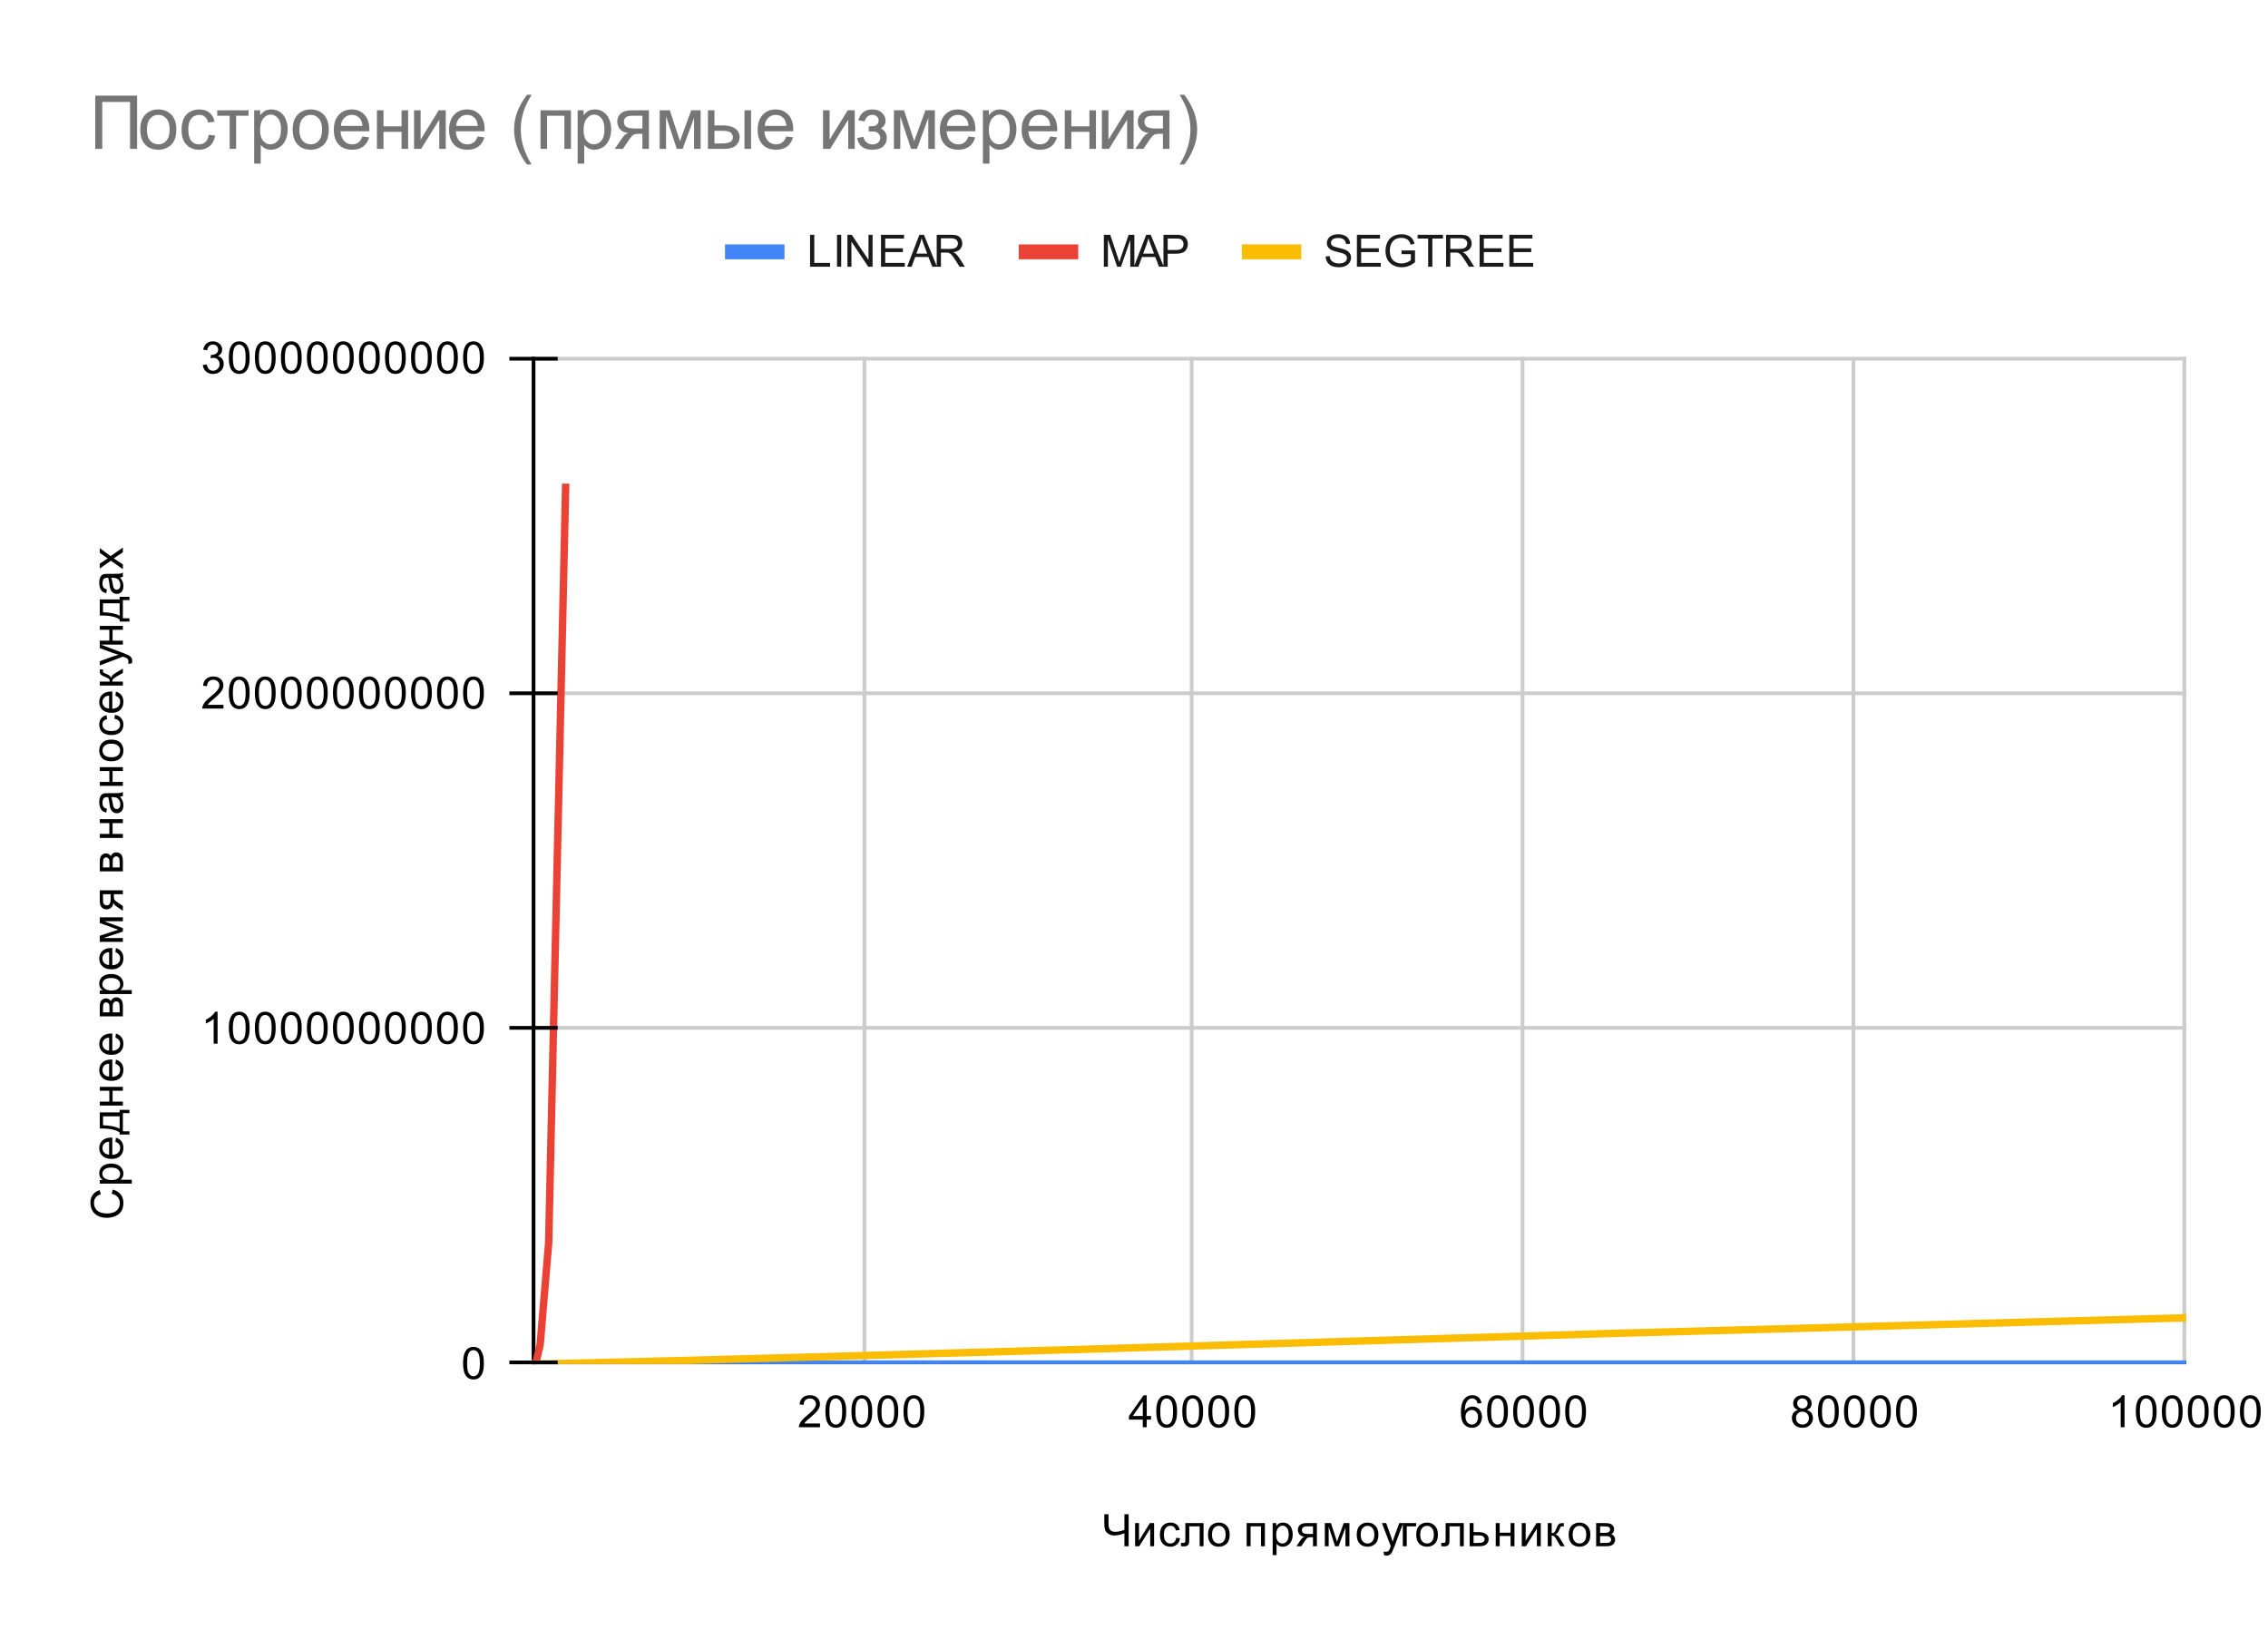 <svg version="1.1" viewBox="0.0 0.0 610.0 441.0" fill="none" stroke="none" stroke-linecap="square" stroke-miterlimit="10" width="610" height="441" xmlns:xlink="http://www.w3.org/1999/xlink" xmlns="http://www.w3.org/2000/svg"><path fill="#ffffff" d="M0 0L610.0 0L610.0 441.0L0 441.0L0 0Z" fill-rule="nonzero"/><path stroke="#cccccc" stroke-width="1.0" stroke-linecap="butt" d="M232.5 96.5L232.5 366.5" fill-rule="nonzero"/><path stroke="#cccccc" stroke-width="1.0" stroke-linecap="butt" d="M320.5 96.5L320.5 366.5" fill-rule="nonzero"/><path stroke="#cccccc" stroke-width="1.0" stroke-linecap="butt" d="M409.5 96.5L409.5 366.5" fill-rule="nonzero"/><path stroke="#cccccc" stroke-width="1.0" stroke-linecap="butt" d="M498.5 96.5L498.5 366.5" fill-rule="nonzero"/><path stroke="#cccccc" stroke-width="1.0" stroke-linecap="butt" d="M587.5 96.5L587.5 366.5" fill-rule="nonzero"/><path stroke="#333333" stroke-width="1.0" stroke-linecap="butt" d="M143.5 366.5L587.5 366.5" fill-rule="nonzero"/><path stroke="#cccccc" stroke-width="1.0" stroke-linecap="butt" d="M143.5 276.5L587.5 276.5" fill-rule="nonzero"/><path stroke="#cccccc" stroke-width="1.0" stroke-linecap="butt" d="M143.5 186.5L587.5 186.5" fill-rule="nonzero"/><path stroke="#cccccc" stroke-width="1.0" stroke-linecap="butt" d="M143.5 96.5L587.5 96.5" fill-rule="nonzero"/><path stroke="#000000" stroke-width="1.0" stroke-linecap="butt" stroke-opacity="0.0" d="M143.5 336.5L587.5 336.5" fill-rule="nonzero"/><path stroke="#000000" stroke-width="1.0" stroke-linecap="butt" stroke-opacity="0.0" d="M143.5 306.5L587.5 306.5" fill-rule="nonzero"/><path stroke="#000000" stroke-width="1.0" stroke-linecap="butt" stroke-opacity="0.0" d="M143.5 246.5L587.5 246.5" fill-rule="nonzero"/><path stroke="#000000" stroke-width="1.0" stroke-linecap="butt" stroke-opacity="0.0" d="M143.5 216.5L587.5 216.5" fill-rule="nonzero"/><path stroke="#000000" stroke-width="1.0" stroke-linecap="butt" stroke-opacity="0.0" d="M143.5 156.5L587.5 156.5" fill-rule="nonzero"/><path stroke="#000000" stroke-width="1.0" stroke-linecap="butt" stroke-opacity="0.0" d="M143.5 126.5L587.5 126.5" fill-rule="nonzero"/><path stroke="#000000" stroke-width="1.0" stroke-linecap="butt" d="M143.5 366.5L143.5 96.5" fill-rule="nonzero"/><clipPath id="id_0"><path d="M143.05 96.45L587.95 96.45L587.95 366.95L143.05 366.95L143.05 96.45Z" clip-rule="nonzero"/></clipPath><path stroke="#4285f4" stroke-width="2.0" stroke-linecap="butt" clip-path="url(#id_0)" d="M143.05 366.95L143.086 366.95L143.157 366.95L143.299 366.95L143.584 366.95L144.153 366.95L145.292 366.95L147.571 366.95L152.127 366.95L161.239 366.95L179.464 366.95L215.913 366.95L288.811 366.95L434.607 366.95L587.95 366.95" fill-rule="nonzero"/><path stroke="#ea4335" stroke-width="2.0" stroke-linecap="butt" clip-path="url(#id_0)" d="M143.05 366.95L143.086 366.95L143.157 366.949L143.299 366.945L143.584 366.91L144.153 366.582L145.292 361.631L147.571 334.288L152.127 131.101" fill-rule="nonzero"/><path stroke="#fbbc04" stroke-width="2.0" stroke-linecap="butt" clip-path="url(#id_0)" d="M143.05 366.95L143.086 366.95L143.157 366.949L143.299 366.949L143.584 366.946L144.153 366.94L145.292 366.929L147.571 366.902L152.127 366.782L161.239 366.542L179.464 366.096L215.913 365.111L288.811 363.048L434.607 358.673L587.95 354.499" fill-rule="nonzero"/><path fill="#000000" fill-opacity="0.0" clip-path="url(#id_0)" d="M146.05 366.95C146.05 368.607 144.707 369.95 143.05 369.95C141.393 369.95 140.05 368.607 140.05 366.95C140.05 365.293 141.393 363.95 143.05 363.95C144.707 363.95 146.05 365.293 146.05 366.95Z" fill-rule="nonzero"/><path fill="#000000" fill-opacity="0.0" clip-path="url(#id_0)" d="M146.086 366.95C146.086 368.607 144.742 369.95 143.086 369.95C141.429 369.95 140.086 368.607 140.086 366.95C140.086 365.293 141.429 363.95 143.086 363.95C144.742 363.95 146.086 365.293 146.086 366.95Z" fill-rule="nonzero"/><path fill="#000000" fill-opacity="0.0" clip-path="url(#id_0)" d="M146.157 366.95C146.157 368.607 144.814 369.95 143.157 369.95C141.5 369.95 140.157 368.607 140.157 366.95C140.157 365.293 141.5 363.95 143.157 363.95C144.814 363.95 146.157 365.293 146.157 366.95Z" fill-rule="nonzero"/><path fill="#000000" fill-opacity="0.0" clip-path="url(#id_0)" d="M146.299 366.95C146.299 368.607 144.956 369.95 143.299 369.95C141.642 369.95 140.299 368.607 140.299 366.95C140.299 365.293 141.642 363.95 143.299 363.95C144.956 363.95 146.299 365.293 146.299 366.95Z" fill-rule="nonzero"/><path fill="#000000" fill-opacity="0.0" clip-path="url(#id_0)" d="M146.584 366.95C146.584 368.607 145.241 369.95 143.584 369.95C141.927 369.95 140.584 368.607 140.584 366.95C140.584 365.293 141.927 363.95 143.584 363.95C145.241 363.95 146.584 365.293 146.584 366.95Z" fill-rule="nonzero"/><path fill="#000000" fill-opacity="0.0" clip-path="url(#id_0)" d="M147.153 366.95C147.153 368.607 145.81 369.95 144.153 369.95C142.497 369.95 141.153 368.607 141.153 366.95C141.153 365.293 142.497 363.95 144.153 363.95C145.81 363.95 147.153 365.293 147.153 366.95Z" fill-rule="nonzero"/><path fill="#000000" fill-opacity="0.0" clip-path="url(#id_0)" d="M148.292 366.95C148.292 368.607 146.949 369.95 145.292 369.95C143.636 369.95 142.292 368.607 142.292 366.95C142.292 365.293 143.636 363.95 145.292 363.95C146.949 363.95 148.292 365.293 148.292 366.95Z" fill-rule="nonzero"/><path fill="#000000" fill-opacity="0.0" clip-path="url(#id_0)" d="M150.571 366.95C150.571 368.607 149.227 369.95 147.571 369.95C145.914 369.95 144.571 368.607 144.571 366.95C144.571 365.293 145.914 363.95 147.571 363.95C149.227 363.95 150.571 365.293 150.571 366.95Z" fill-rule="nonzero"/><path fill="#000000" fill-opacity="0.0" clip-path="url(#id_0)" d="M155.127 366.95C155.127 368.607 153.784 369.95 152.127 369.95C150.47 369.95 149.127 368.607 149.127 366.95C149.127 365.293 150.47 363.95 152.127 363.95C153.784 363.95 155.127 365.293 155.127 366.95Z" fill-rule="nonzero"/><path fill="#000000" fill-opacity="0.0" clip-path="url(#id_0)" d="M164.239 366.95C164.239 368.607 162.896 369.95 161.239 369.95C159.582 369.95 158.239 368.607 158.239 366.95C158.239 365.293 159.582 363.95 161.239 363.95C162.896 363.95 164.239 365.293 164.239 366.95Z" fill-rule="nonzero"/><path fill="#000000" fill-opacity="0.0" clip-path="url(#id_0)" d="M182.464 366.95C182.464 368.607 181.12 369.95 179.464 369.95C177.807 369.95 176.464 368.607 176.464 366.95C176.464 365.293 177.807 363.95 179.464 363.95C181.12 363.95 182.464 365.293 182.464 366.95Z" fill-rule="nonzero"/><path fill="#000000" fill-opacity="0.0" clip-path="url(#id_0)" d="M218.913 366.95C218.913 368.607 217.57 369.95 215.913 369.95C214.256 369.95 212.913 368.607 212.913 366.95C212.913 365.293 214.256 363.95 215.913 363.95C217.57 363.95 218.913 365.293 218.913 366.95Z" fill-rule="nonzero"/><path fill="#000000" fill-opacity="0.0" clip-path="url(#id_0)" d="M291.811 366.95C291.811 368.607 290.468 369.95 288.811 369.95C287.154 369.95 285.811 368.607 285.811 366.95C285.811 365.293 287.154 363.95 288.811 363.95C290.468 363.95 291.811 365.293 291.811 366.95Z" fill-rule="nonzero"/><path fill="#000000" fill-opacity="0.0" clip-path="url(#id_0)" d="M437.607 366.95C437.607 368.607 436.264 369.95 434.607 369.95C432.951 369.95 431.607 368.607 431.607 366.95C431.607 365.293 432.951 363.95 434.607 363.95C436.264 363.95 437.607 365.293 437.607 366.95Z" fill-rule="nonzero"/><path fill="#000000" fill-opacity="0.0" clip-path="url(#id_0)" d="M590.95 366.95C590.95 368.607 589.607 369.95 587.95 369.95C586.293 369.95 584.95 368.607 584.95 366.95C584.95 365.293 586.293 363.95 587.95 363.95C589.607 363.95 590.95 365.293 590.95 366.95Z" fill-rule="nonzero"/><path fill="#000000" fill-opacity="0.0" clip-path="url(#id_0)" d="M146.05 366.95C146.05 368.607 144.707 369.95 143.05 369.95C141.393 369.95 140.05 368.607 140.05 366.95C140.05 365.293 141.393 363.95 143.05 363.95C144.707 363.95 146.05 365.293 146.05 366.95Z" fill-rule="nonzero"/><path fill="#000000" fill-opacity="0.0" clip-path="url(#id_0)" d="M146.086 366.95C146.086 368.607 144.742 369.95 143.086 369.95C141.429 369.95 140.086 368.607 140.086 366.95C140.086 365.293 141.429 363.95 143.086 363.95C144.742 363.95 146.086 365.293 146.086 366.95Z" fill-rule="nonzero"/><path fill="#000000" fill-opacity="0.0" clip-path="url(#id_0)" d="M146.157 366.949C146.157 368.606 144.814 369.949 143.157 369.949C141.5 369.949 140.157 368.606 140.157 366.949C140.157 365.292 141.5 363.949 143.157 363.949C144.814 363.949 146.157 365.292 146.157 366.949Z" fill-rule="nonzero"/><path fill="#000000" fill-opacity="0.0" clip-path="url(#id_0)" d="M146.299 366.945C146.299 368.602 144.956 369.945 143.299 369.945C141.642 369.945 140.299 368.602 140.299 366.945C140.299 365.288 141.642 363.945 143.299 363.945C144.956 363.945 146.299 365.288 146.299 366.945Z" fill-rule="nonzero"/><path fill="#000000" fill-opacity="0.0" clip-path="url(#id_0)" d="M146.584 366.91C146.584 368.566 145.241 369.91 143.584 369.91C141.927 369.91 140.584 368.566 140.584 366.91C140.584 365.253 141.927 363.91 143.584 363.91C145.241 363.91 146.584 365.253 146.584 366.91Z" fill-rule="nonzero"/><path fill="#000000" fill-opacity="0.0" clip-path="url(#id_0)" d="M147.153 366.582C147.153 368.239 145.81 369.582 144.153 369.582C142.497 369.582 141.153 368.239 141.153 366.582C141.153 364.925 142.497 363.582 144.153 363.582C145.81 363.582 147.153 364.925 147.153 366.582Z" fill-rule="nonzero"/><path fill="#000000" fill-opacity="0.0" clip-path="url(#id_0)" d="M148.292 361.631C148.292 363.288 146.949 364.631 145.292 364.631C143.636 364.631 142.292 363.288 142.292 361.631C142.292 359.974 143.636 358.631 145.292 358.631C146.949 358.631 148.292 359.974 148.292 361.631Z" fill-rule="nonzero"/><path fill="#000000" fill-opacity="0.0" clip-path="url(#id_0)" d="M150.571 334.288C150.571 335.945 149.227 337.288 147.571 337.288C145.914 337.288 144.571 335.945 144.571 334.288C144.571 332.632 145.914 331.288 147.571 331.288C149.227 331.288 150.571 332.632 150.571 334.288Z" fill-rule="nonzero"/><path fill="#000000" fill-opacity="0.0" clip-path="url(#id_0)" d="M155.127 131.101C155.127 132.758 153.784 134.101 152.127 134.101C150.47 134.101 149.127 132.758 149.127 131.101C149.127 129.444 150.47 128.101 152.127 128.101C153.784 128.101 155.127 129.444 155.127 131.101Z" fill-rule="nonzero"/><path fill="#000000" fill-opacity="0.0" clip-path="url(#id_0)" d="M146.05 366.95C146.05 368.607 144.707 369.95 143.05 369.95C141.393 369.95 140.05 368.607 140.05 366.95C140.05 365.293 141.393 363.95 143.05 363.95C144.707 363.95 146.05 365.293 146.05 366.95Z" fill-rule="nonzero"/><path fill="#000000" fill-opacity="0.0" clip-path="url(#id_0)" d="M146.086 366.95C146.086 368.607 144.742 369.95 143.086 369.95C141.429 369.95 140.086 368.607 140.086 366.95C140.086 365.293 141.429 363.95 143.086 363.95C144.742 363.95 146.086 365.293 146.086 366.95Z" fill-rule="nonzero"/><path fill="#000000" fill-opacity="0.0" clip-path="url(#id_0)" d="M146.157 366.949C146.157 368.606 144.814 369.949 143.157 369.949C141.5 369.949 140.157 368.606 140.157 366.949C140.157 365.292 141.5 363.949 143.157 363.949C144.814 363.949 146.157 365.292 146.157 366.949Z" fill-rule="nonzero"/><path fill="#000000" fill-opacity="0.0" clip-path="url(#id_0)" d="M146.299 366.949C146.299 368.605 144.956 369.949 143.299 369.949C141.642 369.949 140.299 368.605 140.299 366.949C140.299 365.292 141.642 363.949 143.299 363.949C144.956 363.949 146.299 365.292 146.299 366.949Z" fill-rule="nonzero"/><path fill="#000000" fill-opacity="0.0" clip-path="url(#id_0)" d="M146.584 366.946C146.584 368.603 145.241 369.946 143.584 369.946C141.927 369.946 140.584 368.603 140.584 366.946C140.584 365.29 141.927 363.946 143.584 363.946C145.241 363.946 146.584 365.29 146.584 366.946Z" fill-rule="nonzero"/><path fill="#000000" fill-opacity="0.0" clip-path="url(#id_0)" d="M147.153 366.94C147.153 368.597 145.81 369.94 144.153 369.94C142.497 369.94 141.153 368.597 141.153 366.94C141.153 365.283 142.497 363.94 144.153 363.94C145.81 363.94 147.153 365.283 147.153 366.94Z" fill-rule="nonzero"/><path fill="#000000" fill-opacity="0.0" clip-path="url(#id_0)" d="M148.292 366.929C148.292 368.586 146.949 369.929 145.292 369.929C143.636 369.929 142.292 368.586 142.292 366.929C142.292 365.272 143.636 363.929 145.292 363.929C146.949 363.929 148.292 365.272 148.292 366.929Z" fill-rule="nonzero"/><path fill="#000000" fill-opacity="0.0" clip-path="url(#id_0)" d="M150.571 366.902C150.571 368.558 149.227 369.902 147.571 369.902C145.914 369.902 144.571 368.558 144.571 366.902C144.571 365.245 145.914 363.902 147.571 363.902C149.227 363.902 150.571 365.245 150.571 366.902Z" fill-rule="nonzero"/><path fill="#000000" fill-opacity="0.0" clip-path="url(#id_0)" d="M155.127 366.782C155.127 368.439 153.784 369.782 152.127 369.782C150.47 369.782 149.127 368.439 149.127 366.782C149.127 365.125 150.47 363.782 152.127 363.782C153.784 363.782 155.127 365.125 155.127 366.782Z" fill-rule="nonzero"/><path fill="#000000" fill-opacity="0.0" clip-path="url(#id_0)" d="M164.239 366.542C164.239 368.199 162.896 369.542 161.239 369.542C159.582 369.542 158.239 368.199 158.239 366.542C158.239 364.885 159.582 363.542 161.239 363.542C162.896 363.542 164.239 364.885 164.239 366.542Z" fill-rule="nonzero"/><path fill="#000000" fill-opacity="0.0" clip-path="url(#id_0)" d="M182.464 366.096C182.464 367.753 181.12 369.096 179.464 369.096C177.807 369.096 176.464 367.753 176.464 366.096C176.464 364.439 177.807 363.096 179.464 363.096C181.12 363.096 182.464 364.439 182.464 366.096Z" fill-rule="nonzero"/><path fill="#000000" fill-opacity="0.0" clip-path="url(#id_0)" d="M218.913 365.111C218.913 366.768 217.57 368.111 215.913 368.111C214.256 368.111 212.913 366.768 212.913 365.111C212.913 363.454 214.256 362.111 215.913 362.111C217.57 362.111 218.913 363.454 218.913 365.111Z" fill-rule="nonzero"/><path fill="#000000" fill-opacity="0.0" clip-path="url(#id_0)" d="M291.811 363.048C291.811 364.705 290.468 366.048 288.811 366.048C287.154 366.048 285.811 364.705 285.811 363.048C285.811 361.391 287.154 360.048 288.811 360.048C290.468 360.048 291.811 361.391 291.811 363.048Z" fill-rule="nonzero"/><path fill="#000000" fill-opacity="0.0" clip-path="url(#id_0)" d="M437.607 358.673C437.607 360.33 436.264 361.673 434.607 361.673C432.951 361.673 431.607 360.33 431.607 358.673C431.607 357.016 432.951 355.673 434.607 355.673C436.264 355.673 437.607 357.016 437.607 358.673Z" fill-rule="nonzero"/><path fill="#000000" fill-opacity="0.0" clip-path="url(#id_0)" d="M590.95 354.499C590.95 356.156 589.607 357.499 587.95 357.499C586.293 357.499 584.95 356.156 584.95 354.499C584.95 352.843 586.293 351.499 587.95 351.499C589.607 351.499 590.95 352.843 590.95 354.499Z" fill-rule="nonzero"/><path stroke="#000000" stroke-width="1.0" stroke-linecap="butt" d="M137.5 366.5L149.5 366.5" fill-rule="nonzero"/><path stroke="#000000" stroke-width="1.0" stroke-linecap="butt" d="M137.5 276.5L149.5 276.5" fill-rule="nonzero"/><path stroke="#000000" stroke-width="1.0" stroke-linecap="butt" d="M137.5 186.5L149.5 186.5" fill-rule="nonzero"/><path stroke="#000000" stroke-width="1.0" stroke-linecap="butt" d="M137.5 96.5L149.5 96.5" fill-rule="nonzero"/><path fill="#000000" d="M303.562 415.95L302.422 415.95L302.422 412.481Q300.891 413.059 299.734 413.059Q298.844 413.059 298.156 412.637Q297.469 412.216 297.234 411.575Q297.016 410.934 297.016 409.887L297.016 407.356L298.141 407.356L298.141 409.778Q298.141 411.184 298.656 411.637Q299.172 412.075 299.891 412.075Q301.094 412.075 302.422 411.544L302.422 407.356L303.562 407.356L303.562 415.95ZM305.297 409.731L306.344 409.731L306.344 414.466L309.266 409.731L310.406 409.731L310.406 415.95L309.359 415.95L309.359 411.231L306.422 415.95L305.297 415.95L305.297 409.731ZM316.359 413.669L317.391 413.809Q317.219 414.872 316.516 415.481Q315.812 416.091 314.797 416.091Q313.516 416.091 312.734 415.262Q311.969 414.419 311.969 412.856Q311.969 411.856 312.297 411.106Q312.641 410.341 313.312 409.966Q314.0 409.591 314.812 409.591Q315.812 409.591 316.453 410.106Q317.109 410.606 317.297 411.559L316.266 411.716Q316.125 411.091 315.75 410.778Q315.375 410.45 314.844 410.45Q314.047 410.45 313.547 411.028Q313.047 411.591 313.047 412.825Q313.047 414.091 313.531 414.653Q314.016 415.216 314.781 415.216Q315.406 415.216 315.812 414.841Q316.234 414.466 316.359 413.669ZM318.812 409.731L323.703 409.731L323.703 415.95L322.656 415.95L322.656 410.606L319.859 410.606L319.859 413.7Q319.859 414.778 319.781 415.137Q319.719 415.481 319.406 415.747Q319.094 415.997 318.484 415.997Q318.125 415.997 317.641 415.95L317.641 415.059L318.109 415.059Q318.438 415.059 318.578 414.997Q318.719 414.934 318.766 414.794Q318.812 414.637 318.812 413.825L318.812 409.731ZM324.906 412.841Q324.906 411.106 325.859 410.278Q326.656 409.591 327.812 409.591Q329.094 409.591 329.906 410.434Q330.734 411.262 330.734 412.747Q330.734 413.95 330.375 414.637Q330.016 415.325 329.312 415.716Q328.625 416.091 327.812 416.091Q326.516 416.091 325.703 415.262Q324.906 414.419 324.906 412.841ZM325.984 412.841Q325.984 414.028 326.5 414.622Q327.031 415.216 327.812 415.216Q328.609 415.216 329.125 414.622Q329.641 414.028 329.641 412.809Q329.641 411.653 329.109 411.059Q328.594 410.466 327.812 410.466Q327.031 410.466 326.5 411.059Q325.984 411.637 325.984 412.841ZM335.297 409.731L340.203 409.731L340.203 415.95L339.156 415.95L339.156 410.606L336.359 410.606L336.359 415.95L335.297 415.95L335.297 409.731ZM342.297 418.341L342.297 409.731L343.25 409.731L343.25 410.528Q343.594 410.059 344.016 409.825Q344.453 409.591 345.062 409.591Q345.859 409.591 346.469 409.997Q347.078 410.403 347.375 411.153Q347.688 411.903 347.688 412.794Q347.688 413.747 347.344 414.512Q347.016 415.278 346.359 415.684Q345.703 416.091 344.984 416.091Q344.453 416.091 344.031 415.872Q343.609 415.637 343.344 415.309L343.344 418.341L342.297 418.341ZM343.25 412.872Q343.25 414.075 343.734 414.653Q344.219 415.216 344.906 415.216Q345.609 415.216 346.109 414.622Q346.609 414.028 346.609 412.778Q346.609 411.591 346.125 411.012Q345.641 410.419 344.953 410.419Q344.281 410.419 343.766 411.044Q343.25 411.669 343.25 412.872ZM354.188 409.731L354.188 415.95L353.141 415.95L353.141 413.528L352.531 413.528Q351.969 413.528 351.703 413.669Q351.438 413.809 350.906 414.591L349.984 415.95L348.688 415.95L349.812 414.278Q350.344 413.512 350.859 413.403Q349.953 413.278 349.516 412.762Q349.078 412.231 349.078 411.544Q349.078 410.731 349.641 410.231Q350.219 409.731 351.312 409.731L354.188 409.731ZM353.141 410.606L351.641 410.606Q350.703 410.606 350.422 410.903Q350.156 411.184 350.156 411.575Q350.156 412.137 350.547 412.403Q350.953 412.653 351.969 412.653L353.141 412.653L353.141 410.606ZM356.328 409.731L357.969 409.731L359.594 414.7L361.406 409.731L362.938 409.731L362.938 415.95L361.875 415.95L361.875 410.934L360.031 415.95L359.094 415.95L357.359 410.7L357.359 415.95L356.328 415.95L356.328 409.731ZM364.906 412.841Q364.906 411.106 365.859 410.278Q366.656 409.591 367.812 409.591Q369.094 409.591 369.906 410.434Q370.734 411.262 370.734 412.747Q370.734 413.95 370.375 414.637Q370.016 415.325 369.312 415.716Q368.625 416.091 367.812 416.091Q366.516 416.091 365.703 415.262Q364.906 414.419 364.906 412.841ZM365.984 412.841Q365.984 414.028 366.5 414.622Q367.031 415.216 367.812 415.216Q368.609 415.216 369.125 414.622Q369.641 414.028 369.641 412.809Q369.641 411.653 369.109 411.059Q368.594 410.466 367.812 410.466Q367.031 410.466 366.5 411.059Q365.984 411.637 365.984 412.841ZM372.25 418.341L372.125 417.356Q372.469 417.45 372.734 417.45Q373.078 417.45 373.281 417.325Q373.5 417.216 373.641 417.012Q373.734 416.841 373.969 416.216Q373.984 416.137 374.062 415.966L371.688 409.731L372.828 409.731L374.125 413.325Q374.375 414.012 374.578 414.778Q374.766 414.044 375.016 413.356L376.344 409.731L377.391 409.731L375.031 416.059Q374.641 417.075 374.438 417.466Q374.156 417.997 373.781 418.231Q373.422 418.481 372.922 418.481Q372.625 418.481 372.25 418.341ZM377.297 409.731L380.875 409.731L380.875 410.606L378.359 410.606L378.359 415.95L377.297 415.95L377.297 409.731ZM380.906 412.841Q380.906 411.106 381.859 410.278Q382.656 409.591 383.812 409.591Q385.094 409.591 385.906 410.434Q386.734 411.262 386.734 412.747Q386.734 413.95 386.375 414.637Q386.016 415.325 385.312 415.716Q384.625 416.091 383.812 416.091Q382.516 416.091 381.703 415.262Q380.906 414.419 380.906 412.841ZM381.984 412.841Q381.984 414.028 382.5 414.622Q383.031 415.216 383.812 415.216Q384.609 415.216 385.125 414.622Q385.641 414.028 385.641 412.809Q385.641 411.653 385.109 411.059Q384.594 410.466 383.812 410.466Q383.031 410.466 382.5 411.059Q381.984 411.637 381.984 412.841ZM388.812 409.731L393.703 409.731L393.703 415.95L392.656 415.95L392.656 410.606L389.859 410.606L389.859 413.7Q389.859 414.778 389.781 415.137Q389.719 415.481 389.406 415.747Q389.094 415.997 388.484 415.997Q388.125 415.997 387.641 415.95L387.641 415.059L388.109 415.059Q388.438 415.059 388.578 414.997Q388.719 414.934 388.766 414.794Q388.812 414.637 388.812 413.825L388.812 409.731ZM395.281 409.731L396.328 409.731L396.328 412.153L397.672 412.153Q398.969 412.153 399.672 412.669Q400.391 413.169 400.391 414.059Q400.391 414.841 399.797 415.403Q399.203 415.95 397.906 415.95L395.281 415.95L395.281 409.731ZM396.328 415.075L397.438 415.075Q398.438 415.075 398.859 414.841Q399.297 414.591 399.297 414.075Q399.297 413.669 398.969 413.356Q398.656 413.028 397.578 413.028L396.328 413.028L396.328 415.075ZM402.297 409.731L403.359 409.731L403.359 412.309L406.281 412.309L406.281 409.731L407.328 409.731L407.328 415.95L406.281 415.95L406.281 413.184L403.359 413.184L403.359 415.95L402.297 415.95L402.297 409.731ZM409.297 409.731L410.344 409.731L410.344 414.466L413.266 409.731L414.406 409.731L414.406 415.95L413.359 415.95L413.359 411.231L410.422 415.95L409.297 415.95L409.297 409.731ZM416.281 409.731L417.344 409.731L417.344 412.419Q417.844 412.419 418.047 412.231Q418.25 412.028 418.641 411.091Q418.953 410.356 419.141 410.122Q419.344 409.887 419.594 409.809Q419.844 409.731 420.406 409.731L420.609 409.731L420.609 410.606L420.312 410.591Q419.906 410.591 419.781 410.716Q419.656 410.841 419.406 411.481Q419.172 412.091 418.969 412.325Q418.766 412.559 418.359 412.762Q419.031 412.934 419.688 414.028L420.844 415.95L419.688 415.95L418.562 414.028Q418.219 413.434 417.953 413.262Q417.703 413.075 417.344 413.075L417.344 415.95L416.281 415.95L416.281 409.731ZM421.906 412.841Q421.906 411.106 422.859 410.278Q423.656 409.591 424.812 409.591Q426.094 409.591 426.906 410.434Q427.734 411.262 427.734 412.747Q427.734 413.95 427.375 414.637Q427.016 415.325 426.312 415.716Q425.625 416.091 424.812 416.091Q423.516 416.091 422.703 415.262Q421.906 414.419 421.906 412.841ZM422.984 412.841Q422.984 414.028 423.5 414.622Q424.031 415.216 424.812 415.216Q425.609 415.216 426.125 414.622Q426.641 414.028 426.641 412.809Q426.641 411.653 426.109 411.059Q425.594 410.466 424.812 410.466Q424.031 410.466 423.5 411.059Q422.984 411.637 422.984 412.841ZM429.297 409.731L431.734 409.731Q432.625 409.731 433.062 409.887Q433.5 410.028 433.812 410.434Q434.125 410.825 434.125 411.372Q434.125 411.825 433.938 412.153Q433.75 412.481 433.391 412.716Q433.828 412.856 434.109 413.262Q434.406 413.653 434.406 414.216Q434.344 415.091 433.766 415.528Q433.203 415.95 432.109 415.95L429.297 415.95L429.297 409.731ZM430.359 412.341L431.484 412.341Q432.156 412.341 432.406 412.278Q432.656 412.2 432.844 411.997Q433.047 411.778 433.047 411.481Q433.047 410.981 432.703 410.794Q432.359 410.606 431.516 410.606L430.359 410.606L430.359 412.341ZM430.359 415.075L431.734 415.075Q432.641 415.075 432.969 414.872Q433.312 414.669 433.328 414.153Q433.328 413.856 433.125 413.606Q432.938 413.341 432.625 413.278Q432.312 413.216 431.625 413.216L430.359 413.216L430.359 415.075Z" fill-rule="nonzero"/><path fill="#000000" d="M30.034 321.137L30.331 320.012Q31.722 320.372 32.456 321.294Q33.191 322.216 33.191 323.559Q33.191 324.95 32.628 325.825Q32.066 326.7 31.003 327.153Q29.925 327.606 28.691 327.606Q27.347 327.606 26.347 327.091Q25.347 326.575 24.831 325.637Q24.316 324.684 24.316 323.544Q24.316 322.262 24.972 321.387Q25.628 320.497 26.816 320.153L27.081 321.278Q26.144 321.575 25.722 322.153Q25.284 322.716 25.284 323.575Q25.284 324.559 25.769 325.231Q26.238 325.887 27.034 326.169Q27.831 326.434 28.691 326.434Q29.784 326.434 30.597 326.122Q31.409 325.794 31.816 325.122Q32.222 324.45 32.222 323.653Q32.222 322.7 31.675 322.044Q31.128 321.372 30.034 321.137ZM35.441 318.403L26.831 318.403L26.831 317.45L27.628 317.45Q27.159 317.106 26.925 316.684Q26.691 316.247 26.691 315.637Q26.691 314.841 27.097 314.231Q27.503 313.622 28.253 313.325Q29.003 313.012 29.894 313.012Q30.847 313.012 31.613 313.356Q32.378 313.684 32.784 314.341Q33.191 314.997 33.191 315.716Q33.191 316.247 32.972 316.669Q32.738 317.091 32.409 317.356L35.441 317.356L35.441 318.403ZM29.972 317.45Q31.175 317.45 31.753 316.966Q32.316 316.481 32.316 315.794Q32.316 315.091 31.722 314.591Q31.128 314.091 29.878 314.091Q28.691 314.091 28.113 314.575Q27.519 315.059 27.519 315.747Q27.519 316.419 28.144 316.934Q28.769 317.45 29.972 317.45ZM31.05 307.153L31.175 306.059Q32.128 306.309 32.659 307.012Q33.191 307.716 33.191 308.794Q33.191 310.153 32.347 310.966Q31.503 311.762 29.988 311.762Q28.425 311.762 27.566 310.95Q26.691 310.137 26.691 308.856Q26.691 307.606 27.534 306.825Q28.378 306.028 29.925 306.028Q30.019 306.028 30.206 306.028L30.206 310.669Q31.238 310.606 31.784 310.091Q32.316 309.575 32.316 308.794Q32.316 308.216 32.019 307.809Q31.706 307.387 31.05 307.153ZM29.347 310.606L29.347 307.137Q28.55 307.2 28.159 307.528Q27.55 308.044 27.55 308.841Q27.55 309.575 28.034 310.075Q28.519 310.559 29.347 310.606ZM26.831 303.575L26.831 299.247L32.175 299.247L32.175 298.559L34.816 298.559L34.816 299.434L33.05 299.434L33.05 304.325L34.816 304.325L34.816 305.2L32.175 305.2L32.175 304.637Q30.675 303.528 26.831 303.575ZM27.706 302.7Q30.722 302.809 32.175 303.637L32.175 300.294L27.706 300.294L27.706 302.7ZM26.831 297.403L26.831 296.341L29.409 296.341L29.409 293.419L26.831 293.419L26.831 292.372L33.05 292.372L33.05 293.419L30.284 293.419L30.284 296.341L33.05 296.341L33.05 297.403L26.831 297.403ZM31.05 286.153L31.175 285.059Q32.128 285.309 32.659 286.012Q33.191 286.716 33.191 287.794Q33.191 289.153 32.347 289.966Q31.503 290.762 29.988 290.762Q28.425 290.762 27.566 289.95Q26.691 289.137 26.691 287.856Q26.691 286.606 27.534 285.825Q28.378 285.028 29.925 285.028Q30.019 285.028 30.206 285.028L30.206 289.669Q31.238 289.606 31.784 289.091Q32.316 288.575 32.316 287.794Q32.316 287.216 32.019 286.809Q31.706 286.387 31.05 286.153ZM29.347 289.606L29.347 286.137Q28.55 286.2 28.159 286.528Q27.55 287.044 27.55 287.841Q27.55 288.575 28.034 289.075Q28.519 289.559 29.347 289.606ZM31.05 279.153L31.175 278.059Q32.128 278.309 32.659 279.012Q33.191 279.716 33.191 280.794Q33.191 282.153 32.347 282.966Q31.503 283.762 29.988 283.762Q28.425 283.762 27.566 282.95Q26.691 282.137 26.691 280.856Q26.691 279.606 27.534 278.825Q28.378 278.028 29.925 278.028Q30.019 278.028 30.206 278.028L30.206 282.669Q31.238 282.606 31.784 282.091Q32.316 281.575 32.316 280.794Q32.316 280.216 32.019 279.809Q31.706 279.387 31.05 279.153ZM29.347 282.606L29.347 279.137Q28.55 279.2 28.159 279.528Q27.55 280.044 27.55 280.841Q27.55 281.575 28.034 282.075Q28.519 282.559 29.347 282.606ZM26.831 273.403L26.831 270.966Q26.831 270.075 26.988 269.637Q27.128 269.2 27.534 268.887Q27.925 268.575 28.472 268.575Q28.925 268.575 29.253 268.762Q29.581 268.95 29.816 269.309Q29.956 268.872 30.363 268.591Q30.753 268.294 31.316 268.294Q32.191 268.356 32.628 268.934Q33.05 269.497 33.05 270.591L33.05 273.403L26.831 273.403ZM29.441 272.341L29.441 271.216Q29.441 270.544 29.378 270.294Q29.3 270.044 29.097 269.856Q28.878 269.653 28.581 269.653Q28.081 269.653 27.894 269.997Q27.706 270.341 27.706 271.184L27.706 272.341L29.441 272.341ZM32.175 272.341L32.175 270.966Q32.175 270.059 31.972 269.731Q31.769 269.387 31.253 269.372Q30.956 269.372 30.706 269.575Q30.441 269.762 30.378 270.075Q30.316 270.387 30.316 271.075L30.316 272.341L32.175 272.341ZM35.441 267.403L26.831 267.403L26.831 266.45L27.628 266.45Q27.159 266.106 26.925 265.684Q26.691 265.247 26.691 264.637Q26.691 263.841 27.097 263.231Q27.503 262.622 28.253 262.325Q29.003 262.012 29.894 262.012Q30.847 262.012 31.613 262.356Q32.378 262.684 32.784 263.341Q33.191 263.997 33.191 264.716Q33.191 265.247 32.972 265.669Q32.738 266.091 32.409 266.356L35.441 266.356L35.441 267.403ZM29.972 266.45Q31.175 266.45 31.753 265.966Q32.316 265.481 32.316 264.794Q32.316 264.091 31.722 263.591Q31.128 263.091 29.878 263.091Q28.691 263.091 28.113 263.575Q27.519 264.059 27.519 264.747Q27.519 265.419 28.144 265.934Q28.769 266.45 29.972 266.45ZM31.05 256.153L31.175 255.059Q32.128 255.309 32.659 256.012Q33.191 256.716 33.191 257.794Q33.191 259.153 32.347 259.966Q31.503 260.762 29.988 260.762Q28.425 260.762 27.566 259.95Q26.691 259.137 26.691 257.856Q26.691 256.606 27.534 255.825Q28.378 255.028 29.925 255.028Q30.019 255.028 30.206 255.028L30.206 259.669Q31.238 259.606 31.784 259.091Q32.316 258.575 32.316 257.794Q32.316 257.216 32.019 256.809Q31.706 256.387 31.05 256.153ZM29.347 259.606L29.347 256.137Q28.55 256.2 28.159 256.528Q27.55 257.044 27.55 257.841Q27.55 258.575 28.034 259.075Q28.519 259.559 29.347 259.606ZM26.831 253.372L26.831 251.731L31.8 250.106L26.831 248.294L26.831 246.762L33.05 246.762L33.05 247.825L28.034 247.825L33.05 249.669L33.05 250.606L27.8 252.341L33.05 252.341L33.05 253.372L26.831 253.372ZM26.831 239.512L33.05 239.512L33.05 240.559L30.628 240.559L30.628 241.169Q30.628 241.731 30.769 241.997Q30.909 242.262 31.691 242.794L33.05 243.716L33.05 245.012L31.378 243.887Q30.613 243.356 30.503 242.841Q30.378 243.747 29.863 244.184Q29.331 244.622 28.644 244.622Q27.831 244.622 27.331 244.059Q26.831 243.481 26.831 242.387L26.831 239.512ZM27.706 240.559L27.706 242.059Q27.706 242.997 28.003 243.278Q28.284 243.544 28.675 243.544Q29.238 243.544 29.503 243.153Q29.753 242.747 29.753 241.731L29.753 240.559L27.706 240.559ZM26.831 234.403L26.831 231.966Q26.831 231.075 26.988 230.637Q27.128 230.2 27.534 229.887Q27.925 229.575 28.472 229.575Q28.925 229.575 29.253 229.762Q29.581 229.95 29.816 230.309Q29.956 229.872 30.363 229.591Q30.753 229.294 31.316 229.294Q32.191 229.356 32.628 229.934Q33.05 230.497 33.05 231.591L33.05 234.403L26.831 234.403ZM29.441 233.341L29.441 232.216Q29.441 231.544 29.378 231.294Q29.3 231.044 29.097 230.856Q28.878 230.653 28.581 230.653Q28.081 230.653 27.894 230.997Q27.706 231.341 27.706 232.184L27.706 233.341L29.441 233.341ZM32.175 233.341L32.175 231.966Q32.175 231.059 31.972 230.731Q31.769 230.387 31.253 230.372Q30.956 230.372 30.706 230.575Q30.441 230.762 30.378 231.075Q30.316 231.387 30.316 232.075L30.316 233.341L32.175 233.341ZM26.831 225.403L26.831 224.341L29.409 224.341L29.409 221.419L26.831 221.419L26.831 220.372L33.05 220.372L33.05 221.419L30.284 221.419L30.284 224.341L33.05 224.341L33.05 225.403L26.831 225.403ZM32.284 214.341Q32.784 214.934 32.988 215.481Q33.191 216.012 33.191 216.637Q33.191 217.669 32.691 218.216Q32.191 218.762 31.409 218.762Q30.956 218.762 30.581 218.559Q30.191 218.356 29.972 218.012Q29.738 217.669 29.628 217.247Q29.534 216.95 29.456 216.309Q29.316 215.044 29.097 214.434Q28.878 214.434 28.831 214.434Q28.175 214.434 27.909 214.731Q27.566 215.137 27.566 215.934Q27.566 216.669 27.831 217.028Q28.081 217.387 28.738 217.559L28.597 218.591Q27.941 218.45 27.534 218.122Q27.128 217.794 26.909 217.184Q26.691 216.575 26.691 215.778Q26.691 214.981 26.878 214.481Q27.066 213.981 27.347 213.747Q27.628 213.512 28.066 213.419Q28.331 213.372 29.034 213.372L30.441 213.372Q31.909 213.372 32.3 213.309Q32.691 213.231 33.05 213.028L33.05 214.137Q32.722 214.294 32.284 214.341ZM29.925 214.434Q30.159 215.012 30.331 216.153Q30.425 216.809 30.55 217.075Q30.659 217.341 30.878 217.497Q31.097 217.637 31.378 217.637Q31.8 217.637 32.081 217.325Q32.363 216.997 32.363 216.387Q32.363 215.778 32.097 215.309Q31.831 214.825 31.363 214.606Q31.003 214.434 30.316 214.434L29.925 214.434ZM26.831 211.403L26.831 210.341L29.409 210.341L29.409 207.419L26.831 207.419L26.831 206.372L33.05 206.372L33.05 207.419L30.284 207.419L30.284 210.341L33.05 210.341L33.05 211.403L26.831 211.403ZM29.941 204.794Q28.206 204.794 27.378 203.841Q26.691 203.044 26.691 201.887Q26.691 200.606 27.534 199.794Q28.363 198.966 29.847 198.966Q31.05 198.966 31.738 199.325Q32.425 199.684 32.816 200.387Q33.191 201.075 33.191 201.887Q33.191 203.184 32.363 203.997Q31.519 204.794 29.941 204.794ZM29.941 203.716Q31.128 203.716 31.722 203.2Q32.316 202.669 32.316 201.887Q32.316 201.091 31.722 200.575Q31.128 200.059 29.909 200.059Q28.753 200.059 28.159 200.591Q27.566 201.106 27.566 201.887Q27.566 202.669 28.159 203.2Q28.738 203.716 29.941 203.716ZM30.769 193.341L30.909 192.309Q31.972 192.481 32.581 193.184Q33.191 193.887 33.191 194.903Q33.191 196.184 32.363 196.966Q31.519 197.731 29.956 197.731Q28.956 197.731 28.206 197.403Q27.441 197.059 27.066 196.387Q26.691 195.7 26.691 194.887Q26.691 193.887 27.206 193.247Q27.706 192.591 28.659 192.403L28.816 193.434Q28.191 193.575 27.878 193.95Q27.55 194.325 27.55 194.856Q27.55 195.653 28.128 196.153Q28.691 196.653 29.925 196.653Q31.191 196.653 31.753 196.169Q32.316 195.684 32.316 194.919Q32.316 194.294 31.941 193.887Q31.566 193.466 30.769 193.341ZM31.05 187.153L31.175 186.059Q32.128 186.309 32.659 187.012Q33.191 187.716 33.191 188.794Q33.191 190.153 32.347 190.966Q31.503 191.762 29.988 191.762Q28.425 191.762 27.566 190.95Q26.691 190.137 26.691 188.856Q26.691 187.606 27.534 186.825Q28.378 186.028 29.925 186.028Q30.019 186.028 30.206 186.028L30.206 190.669Q31.238 190.606 31.784 190.091Q32.316 189.575 32.316 188.794Q32.316 188.216 32.019 187.809Q31.706 187.387 31.05 187.153ZM29.347 190.606L29.347 187.137Q28.55 187.2 28.159 187.528Q27.55 188.044 27.55 188.841Q27.55 189.575 28.034 190.075Q28.519 190.559 29.347 190.606ZM26.831 184.419L26.831 183.356L29.519 183.356Q29.519 182.856 29.331 182.653Q29.128 182.45 28.191 182.059Q27.456 181.747 27.222 181.559Q26.988 181.356 26.909 181.106Q26.831 180.856 26.831 180.294L26.831 180.091L27.706 180.091L27.691 180.387Q27.691 180.794 27.816 180.919Q27.941 181.044 28.581 181.294Q29.191 181.528 29.425 181.731Q29.659 181.934 29.863 182.341Q30.034 181.669 31.128 181.012L33.05 179.856L33.05 181.012L31.128 182.137Q30.534 182.481 30.363 182.747Q30.175 182.997 30.175 183.356L33.05 183.356L33.05 184.419L26.831 184.419ZM35.441 178.45L34.456 178.575Q34.55 178.231 34.55 177.966Q34.55 177.622 34.425 177.419Q34.316 177.2 34.113 177.059Q33.941 176.966 33.316 176.731Q33.238 176.716 33.066 176.637L26.831 179.012L26.831 177.872L30.425 176.575Q31.113 176.325 31.878 176.122Q31.144 175.934 30.456 175.684L26.831 174.356L26.831 173.309L33.159 175.669Q34.175 176.059 34.566 176.262Q35.097 176.544 35.331 176.919Q35.581 177.278 35.581 177.778Q35.581 178.075 35.441 178.45ZM26.831 173.403L26.831 172.341L29.409 172.341L29.409 169.419L26.831 169.419L26.831 168.372L33.05 168.372L33.05 169.419L30.284 169.419L30.284 172.341L33.05 172.341L33.05 173.403L26.831 173.403ZM26.831 165.575L26.831 161.247L32.175 161.247L32.175 160.559L34.816 160.559L34.816 161.434L33.05 161.434L33.05 166.325L34.816 166.325L34.816 167.2L32.175 167.2L32.175 166.637Q30.675 165.528 26.831 165.575ZM27.706 164.7Q30.722 164.809 32.175 165.637L32.175 162.294L27.706 162.294L27.706 164.7ZM32.284 155.341Q32.784 155.934 32.988 156.481Q33.191 157.012 33.191 157.637Q33.191 158.669 32.691 159.216Q32.191 159.762 31.409 159.762Q30.956 159.762 30.581 159.559Q30.191 159.356 29.972 159.012Q29.738 158.669 29.628 158.247Q29.534 157.95 29.456 157.309Q29.316 156.044 29.097 155.434Q28.878 155.434 28.831 155.434Q28.175 155.434 27.909 155.731Q27.566 156.137 27.566 156.934Q27.566 157.669 27.831 158.028Q28.081 158.387 28.738 158.559L28.597 159.591Q27.941 159.45 27.534 159.122Q27.128 158.794 26.909 158.184Q26.691 157.575 26.691 156.778Q26.691 155.981 26.878 155.481Q27.066 154.981 27.347 154.747Q27.628 154.512 28.066 154.419Q28.331 154.372 29.034 154.372L30.441 154.372Q31.909 154.372 32.3 154.309Q32.691 154.231 33.05 154.028L33.05 155.137Q32.722 155.294 32.284 155.341ZM29.925 155.434Q30.159 156.012 30.331 157.153Q30.425 157.809 30.55 158.075Q30.659 158.341 30.878 158.497Q31.097 158.637 31.378 158.637Q31.8 158.637 32.081 158.325Q32.363 157.997 32.363 157.387Q32.363 156.778 32.097 156.309Q31.831 155.825 31.363 155.606Q31.003 155.434 30.316 155.434L29.925 155.434ZM33.05 153.106L29.816 150.841L26.831 152.934L26.831 151.622L28.284 150.669Q28.706 150.403 28.988 150.231Q28.597 149.981 28.3 149.763L26.831 148.716L26.831 147.45L29.753 149.606L33.05 147.294L33.05 148.575L31.113 149.856L30.597 150.2L33.05 151.841L33.05 153.106Z" fill-rule="nonzero"/><path fill="#000000" d="M124.55 366.716Q124.55 365.184 124.862 364.262Q125.175 363.325 125.784 362.825Q126.409 362.325 127.347 362.325Q128.034 362.325 128.55 362.606Q129.081 362.887 129.425 363.419Q129.769 363.934 129.956 364.684Q130.144 365.434 130.144 366.716Q130.144 368.231 129.831 369.153Q129.534 370.075 128.909 370.591Q128.3 371.091 127.347 371.091Q126.112 371.091 125.394 370.2Q124.55 369.137 124.55 366.716ZM125.628 366.716Q125.628 368.825 126.128 369.528Q126.628 370.231 127.347 370.231Q128.081 370.231 128.566 369.528Q129.066 368.825 129.066 366.716Q129.066 364.591 128.566 363.903Q128.081 363.2 127.331 363.2Q126.612 363.2 126.175 363.809Q125.628 364.591 125.628 366.716Z" fill-rule="nonzero"/><path fill="#000000" d="M58.519 280.783L57.472 280.783L57.472 274.065Q57.081 274.424 56.456 274.799Q55.847 275.158 55.362 275.33L55.362 274.315Q56.237 273.893 56.894 273.315Q57.566 272.721 57.847 272.158L58.519 272.158L58.519 280.783ZM61.55 276.549Q61.55 275.018 61.862 274.096Q62.175 273.158 62.784 272.658Q63.409 272.158 64.347 272.158Q65.034 272.158 65.55 272.44Q66.081 272.721 66.425 273.252Q66.769 273.768 66.956 274.518Q67.144 275.268 67.144 276.549Q67.144 278.065 66.831 278.986Q66.534 279.908 65.909 280.424Q65.3 280.924 64.347 280.924Q63.112 280.924 62.394 280.033Q61.55 278.971 61.55 276.549ZM62.628 276.549Q62.628 278.658 63.128 279.361Q63.628 280.065 64.347 280.065Q65.081 280.065 65.566 279.361Q66.066 278.658 66.066 276.549Q66.066 274.424 65.566 273.736Q65.081 273.033 64.331 273.033Q63.612 273.033 63.175 273.643Q62.628 274.424 62.628 276.549ZM68.55 276.549Q68.55 275.018 68.862 274.096Q69.175 273.158 69.784 272.658Q70.409 272.158 71.347 272.158Q72.034 272.158 72.55 272.44Q73.081 272.721 73.425 273.252Q73.769 273.768 73.956 274.518Q74.144 275.268 74.144 276.549Q74.144 278.065 73.831 278.986Q73.534 279.908 72.909 280.424Q72.3 280.924 71.347 280.924Q70.112 280.924 69.394 280.033Q68.55 278.971 68.55 276.549ZM69.628 276.549Q69.628 278.658 70.128 279.361Q70.628 280.065 71.347 280.065Q72.081 280.065 72.566 279.361Q73.066 278.658 73.066 276.549Q73.066 274.424 72.566 273.736Q72.081 273.033 71.331 273.033Q70.612 273.033 70.175 273.643Q69.628 274.424 69.628 276.549ZM75.55 276.549Q75.55 275.018 75.862 274.096Q76.175 273.158 76.784 272.658Q77.409 272.158 78.347 272.158Q79.034 272.158 79.55 272.44Q80.081 272.721 80.425 273.252Q80.769 273.768 80.956 274.518Q81.144 275.268 81.144 276.549Q81.144 278.065 80.831 278.986Q80.534 279.908 79.909 280.424Q79.3 280.924 78.347 280.924Q77.112 280.924 76.394 280.033Q75.55 278.971 75.55 276.549ZM76.628 276.549Q76.628 278.658 77.128 279.361Q77.628 280.065 78.347 280.065Q79.081 280.065 79.566 279.361Q80.066 278.658 80.066 276.549Q80.066 274.424 79.566 273.736Q79.081 273.033 78.331 273.033Q77.612 273.033 77.175 273.643Q76.628 274.424 76.628 276.549ZM82.55 276.549Q82.55 275.018 82.862 274.096Q83.175 273.158 83.784 272.658Q84.409 272.158 85.347 272.158Q86.034 272.158 86.55 272.44Q87.081 272.721 87.425 273.252Q87.769 273.768 87.956 274.518Q88.144 275.268 88.144 276.549Q88.144 278.065 87.831 278.986Q87.534 279.908 86.909 280.424Q86.3 280.924 85.347 280.924Q84.112 280.924 83.394 280.033Q82.55 278.971 82.55 276.549ZM83.628 276.549Q83.628 278.658 84.128 279.361Q84.628 280.065 85.347 280.065Q86.081 280.065 86.566 279.361Q87.066 278.658 87.066 276.549Q87.066 274.424 86.566 273.736Q86.081 273.033 85.331 273.033Q84.612 273.033 84.175 273.643Q83.628 274.424 83.628 276.549ZM89.55 276.549Q89.55 275.018 89.862 274.096Q90.175 273.158 90.784 272.658Q91.409 272.158 92.347 272.158Q93.034 272.158 93.55 272.44Q94.081 272.721 94.425 273.252Q94.769 273.768 94.956 274.518Q95.144 275.268 95.144 276.549Q95.144 278.065 94.831 278.986Q94.534 279.908 93.909 280.424Q93.3 280.924 92.347 280.924Q91.112 280.924 90.394 280.033Q89.55 278.971 89.55 276.549ZM90.628 276.549Q90.628 278.658 91.128 279.361Q91.628 280.065 92.347 280.065Q93.081 280.065 93.566 279.361Q94.066 278.658 94.066 276.549Q94.066 274.424 93.566 273.736Q93.081 273.033 92.331 273.033Q91.612 273.033 91.175 273.643Q90.628 274.424 90.628 276.549ZM96.55 276.549Q96.55 275.018 96.862 274.096Q97.175 273.158 97.784 272.658Q98.409 272.158 99.347 272.158Q100.034 272.158 100.55 272.44Q101.081 272.721 101.425 273.252Q101.769 273.768 101.956 274.518Q102.144 275.268 102.144 276.549Q102.144 278.065 101.831 278.986Q101.534 279.908 100.909 280.424Q100.3 280.924 99.347 280.924Q98.112 280.924 97.394 280.033Q96.55 278.971 96.55 276.549ZM97.628 276.549Q97.628 278.658 98.128 279.361Q98.628 280.065 99.347 280.065Q100.081 280.065 100.566 279.361Q101.066 278.658 101.066 276.549Q101.066 274.424 100.566 273.736Q100.081 273.033 99.331 273.033Q98.612 273.033 98.175 273.643Q97.628 274.424 97.628 276.549ZM103.55 276.549Q103.55 275.018 103.862 274.096Q104.175 273.158 104.784 272.658Q105.409 272.158 106.347 272.158Q107.034 272.158 107.55 272.44Q108.081 272.721 108.425 273.252Q108.769 273.768 108.956 274.518Q109.144 275.268 109.144 276.549Q109.144 278.065 108.831 278.986Q108.534 279.908 107.909 280.424Q107.3 280.924 106.347 280.924Q105.112 280.924 104.394 280.033Q103.55 278.971 103.55 276.549ZM104.628 276.549Q104.628 278.658 105.128 279.361Q105.628 280.065 106.347 280.065Q107.081 280.065 107.566 279.361Q108.066 278.658 108.066 276.549Q108.066 274.424 107.566 273.736Q107.081 273.033 106.331 273.033Q105.612 273.033 105.175 273.643Q104.628 274.424 104.628 276.549ZM110.55 276.549Q110.55 275.018 110.862 274.096Q111.175 273.158 111.784 272.658Q112.409 272.158 113.347 272.158Q114.034 272.158 114.55 272.44Q115.081 272.721 115.425 273.252Q115.769 273.768 115.956 274.518Q116.144 275.268 116.144 276.549Q116.144 278.065 115.831 278.986Q115.534 279.908 114.909 280.424Q114.3 280.924 113.347 280.924Q112.112 280.924 111.394 280.033Q110.55 278.971 110.55 276.549ZM111.628 276.549Q111.628 278.658 112.128 279.361Q112.628 280.065 113.347 280.065Q114.081 280.065 114.566 279.361Q115.066 278.658 115.066 276.549Q115.066 274.424 114.566 273.736Q114.081 273.033 113.331 273.033Q112.612 273.033 112.175 273.643Q111.628 274.424 111.628 276.549ZM117.55 276.549Q117.55 275.018 117.862 274.096Q118.175 273.158 118.784 272.658Q119.409 272.158 120.347 272.158Q121.034 272.158 121.55 272.44Q122.081 272.721 122.425 273.252Q122.769 273.768 122.956 274.518Q123.144 275.268 123.144 276.549Q123.144 278.065 122.831 278.986Q122.534 279.908 121.909 280.424Q121.3 280.924 120.347 280.924Q119.112 280.924 118.394 280.033Q117.55 278.971 117.55 276.549ZM118.628 276.549Q118.628 278.658 119.128 279.361Q119.628 280.065 120.347 280.065Q121.081 280.065 121.566 279.361Q122.066 278.658 122.066 276.549Q122.066 274.424 121.566 273.736Q121.081 273.033 120.331 273.033Q119.612 273.033 119.175 273.643Q118.628 274.424 118.628 276.549ZM124.55 276.549Q124.55 275.018 124.862 274.096Q125.175 273.158 125.784 272.658Q126.409 272.158 127.347 272.158Q128.034 272.158 128.55 272.44Q129.081 272.721 129.425 273.252Q129.769 273.768 129.956 274.518Q130.144 275.268 130.144 276.549Q130.144 278.065 129.831 278.986Q129.534 279.908 128.909 280.424Q128.3 280.924 127.347 280.924Q126.112 280.924 125.394 280.033Q124.55 278.971 124.55 276.549ZM125.628 276.549Q125.628 278.658 126.128 279.361Q126.628 280.065 127.347 280.065Q128.081 280.065 128.566 279.361Q129.066 278.658 129.066 276.549Q129.066 274.424 128.566 273.736Q128.081 273.033 127.331 273.033Q126.612 273.033 126.175 273.643Q125.628 274.424 125.628 276.549Z" fill-rule="nonzero"/><path fill="#000000" d="M60.097 189.601L60.097 190.617L54.409 190.617Q54.409 190.242 54.534 189.882Q54.753 189.304 55.222 188.742Q55.706 188.179 56.612 187.445Q58.019 186.289 58.503 185.617Q59.003 184.945 59.003 184.351Q59.003 183.726 58.55 183.304Q58.097 182.867 57.378 182.867Q56.612 182.867 56.159 183.32Q55.706 183.773 55.691 184.585L54.612 184.476Q54.722 183.257 55.441 182.632Q56.175 181.992 57.409 181.992Q58.644 181.992 59.362 182.679Q60.081 183.367 60.081 184.382Q60.081 184.898 59.862 185.398Q59.659 185.882 59.159 186.445Q58.675 186.992 57.55 187.945Q56.597 188.742 56.316 189.039Q56.05 189.32 55.878 189.601L60.097 189.601ZM61.55 186.382Q61.55 184.851 61.862 183.929Q62.175 182.992 62.784 182.492Q63.409 181.992 64.347 181.992Q65.034 181.992 65.55 182.273Q66.081 182.554 66.425 183.085Q66.769 183.601 66.956 184.351Q67.144 185.101 67.144 186.382Q67.144 187.898 66.831 188.82Q66.534 189.742 65.909 190.257Q65.3 190.757 64.347 190.757Q63.112 190.757 62.394 189.867Q61.55 188.804 61.55 186.382ZM62.628 186.382Q62.628 188.492 63.128 189.195Q63.628 189.898 64.347 189.898Q65.081 189.898 65.566 189.195Q66.066 188.492 66.066 186.382Q66.066 184.257 65.566 183.57Q65.081 182.867 64.331 182.867Q63.612 182.867 63.175 183.476Q62.628 184.257 62.628 186.382ZM68.55 186.382Q68.55 184.851 68.862 183.929Q69.175 182.992 69.784 182.492Q70.409 181.992 71.347 181.992Q72.034 181.992 72.55 182.273Q73.081 182.554 73.425 183.085Q73.769 183.601 73.956 184.351Q74.144 185.101 74.144 186.382Q74.144 187.898 73.831 188.82Q73.534 189.742 72.909 190.257Q72.3 190.757 71.347 190.757Q70.112 190.757 69.394 189.867Q68.55 188.804 68.55 186.382ZM69.628 186.382Q69.628 188.492 70.128 189.195Q70.628 189.898 71.347 189.898Q72.081 189.898 72.566 189.195Q73.066 188.492 73.066 186.382Q73.066 184.257 72.566 183.57Q72.081 182.867 71.331 182.867Q70.612 182.867 70.175 183.476Q69.628 184.257 69.628 186.382ZM75.55 186.382Q75.55 184.851 75.862 183.929Q76.175 182.992 76.784 182.492Q77.409 181.992 78.347 181.992Q79.034 181.992 79.55 182.273Q80.081 182.554 80.425 183.085Q80.769 183.601 80.956 184.351Q81.144 185.101 81.144 186.382Q81.144 187.898 80.831 188.82Q80.534 189.742 79.909 190.257Q79.3 190.757 78.347 190.757Q77.112 190.757 76.394 189.867Q75.55 188.804 75.55 186.382ZM76.628 186.382Q76.628 188.492 77.128 189.195Q77.628 189.898 78.347 189.898Q79.081 189.898 79.566 189.195Q80.066 188.492 80.066 186.382Q80.066 184.257 79.566 183.57Q79.081 182.867 78.331 182.867Q77.612 182.867 77.175 183.476Q76.628 184.257 76.628 186.382ZM82.55 186.382Q82.55 184.851 82.862 183.929Q83.175 182.992 83.784 182.492Q84.409 181.992 85.347 181.992Q86.034 181.992 86.55 182.273Q87.081 182.554 87.425 183.085Q87.769 183.601 87.956 184.351Q88.144 185.101 88.144 186.382Q88.144 187.898 87.831 188.82Q87.534 189.742 86.909 190.257Q86.3 190.757 85.347 190.757Q84.112 190.757 83.394 189.867Q82.55 188.804 82.55 186.382ZM83.628 186.382Q83.628 188.492 84.128 189.195Q84.628 189.898 85.347 189.898Q86.081 189.898 86.566 189.195Q87.066 188.492 87.066 186.382Q87.066 184.257 86.566 183.57Q86.081 182.867 85.331 182.867Q84.612 182.867 84.175 183.476Q83.628 184.257 83.628 186.382ZM89.55 186.382Q89.55 184.851 89.862 183.929Q90.175 182.992 90.784 182.492Q91.409 181.992 92.347 181.992Q93.034 181.992 93.55 182.273Q94.081 182.554 94.425 183.085Q94.769 183.601 94.956 184.351Q95.144 185.101 95.144 186.382Q95.144 187.898 94.831 188.82Q94.534 189.742 93.909 190.257Q93.3 190.757 92.347 190.757Q91.112 190.757 90.394 189.867Q89.55 188.804 89.55 186.382ZM90.628 186.382Q90.628 188.492 91.128 189.195Q91.628 189.898 92.347 189.898Q93.081 189.898 93.566 189.195Q94.066 188.492 94.066 186.382Q94.066 184.257 93.566 183.57Q93.081 182.867 92.331 182.867Q91.612 182.867 91.175 183.476Q90.628 184.257 90.628 186.382ZM96.55 186.382Q96.55 184.851 96.862 183.929Q97.175 182.992 97.784 182.492Q98.409 181.992 99.347 181.992Q100.034 181.992 100.55 182.273Q101.081 182.554 101.425 183.085Q101.769 183.601 101.956 184.351Q102.144 185.101 102.144 186.382Q102.144 187.898 101.831 188.82Q101.534 189.742 100.909 190.257Q100.3 190.757 99.347 190.757Q98.112 190.757 97.394 189.867Q96.55 188.804 96.55 186.382ZM97.628 186.382Q97.628 188.492 98.128 189.195Q98.628 189.898 99.347 189.898Q100.081 189.898 100.566 189.195Q101.066 188.492 101.066 186.382Q101.066 184.257 100.566 183.57Q100.081 182.867 99.331 182.867Q98.612 182.867 98.175 183.476Q97.628 184.257 97.628 186.382ZM103.55 186.382Q103.55 184.851 103.862 183.929Q104.175 182.992 104.784 182.492Q105.409 181.992 106.347 181.992Q107.034 181.992 107.55 182.273Q108.081 182.554 108.425 183.085Q108.769 183.601 108.956 184.351Q109.144 185.101 109.144 186.382Q109.144 187.898 108.831 188.82Q108.534 189.742 107.909 190.257Q107.3 190.757 106.347 190.757Q105.112 190.757 104.394 189.867Q103.55 188.804 103.55 186.382ZM104.628 186.382Q104.628 188.492 105.128 189.195Q105.628 189.898 106.347 189.898Q107.081 189.898 107.566 189.195Q108.066 188.492 108.066 186.382Q108.066 184.257 107.566 183.57Q107.081 182.867 106.331 182.867Q105.612 182.867 105.175 183.476Q104.628 184.257 104.628 186.382ZM110.55 186.382Q110.55 184.851 110.862 183.929Q111.175 182.992 111.784 182.492Q112.409 181.992 113.347 181.992Q114.034 181.992 114.55 182.273Q115.081 182.554 115.425 183.085Q115.769 183.601 115.956 184.351Q116.144 185.101 116.144 186.382Q116.144 187.898 115.831 188.82Q115.534 189.742 114.909 190.257Q114.3 190.757 113.347 190.757Q112.112 190.757 111.394 189.867Q110.55 188.804 110.55 186.382ZM111.628 186.382Q111.628 188.492 112.128 189.195Q112.628 189.898 113.347 189.898Q114.081 189.898 114.566 189.195Q115.066 188.492 115.066 186.382Q115.066 184.257 114.566 183.57Q114.081 182.867 113.331 182.867Q112.612 182.867 112.175 183.476Q111.628 184.257 111.628 186.382ZM117.55 186.382Q117.55 184.851 117.862 183.929Q118.175 182.992 118.784 182.492Q119.409 181.992 120.347 181.992Q121.034 181.992 121.55 182.273Q122.081 182.554 122.425 183.085Q122.769 183.601 122.956 184.351Q123.144 185.101 123.144 186.382Q123.144 187.898 122.831 188.82Q122.534 189.742 121.909 190.257Q121.3 190.757 120.347 190.757Q119.112 190.757 118.394 189.867Q117.55 188.804 117.55 186.382ZM118.628 186.382Q118.628 188.492 119.128 189.195Q119.628 189.898 120.347 189.898Q121.081 189.898 121.566 189.195Q122.066 188.492 122.066 186.382Q122.066 184.257 121.566 183.57Q121.081 182.867 120.331 182.867Q119.612 182.867 119.175 183.476Q118.628 184.257 118.628 186.382ZM124.55 186.382Q124.55 184.851 124.862 183.929Q125.175 182.992 125.784 182.492Q126.409 181.992 127.347 181.992Q128.034 181.992 128.55 182.273Q129.081 182.554 129.425 183.085Q129.769 183.601 129.956 184.351Q130.144 185.101 130.144 186.382Q130.144 187.898 129.831 188.82Q129.534 189.742 128.909 190.257Q128.3 190.757 127.347 190.757Q126.112 190.757 125.394 189.867Q124.55 188.804 124.55 186.382ZM125.628 186.382Q125.628 188.492 126.128 189.195Q126.628 189.898 127.347 189.898Q128.081 189.898 128.566 189.195Q129.066 188.492 129.066 186.382Q129.066 184.257 128.566 183.57Q128.081 182.867 127.331 182.867Q126.612 182.867 126.175 183.476Q125.628 184.257 125.628 186.382Z" fill-rule="nonzero"/><path fill="#000000" d="M54.55 98.184L55.612 98.044Q55.784 98.934 56.222 99.341Q56.659 99.731 57.284 99.731Q58.034 99.731 58.55 99.216Q59.066 98.7 59.066 97.934Q59.066 97.216 58.581 96.747Q58.112 96.263 57.378 96.263Q57.081 96.263 56.628 96.388L56.753 95.45Q56.862 95.466 56.925 95.466Q57.597 95.466 58.128 95.122Q58.675 94.763 58.675 94.028Q58.675 93.45 58.284 93.075Q57.894 92.684 57.269 92.684Q56.659 92.684 56.237 93.075Q55.831 93.466 55.722 94.231L54.659 94.044Q54.847 92.997 55.534 92.419Q56.222 91.825 57.237 91.825Q57.941 91.825 58.534 92.138Q59.128 92.434 59.441 92.95Q59.753 93.466 59.753 94.059Q59.753 94.606 59.456 95.075Q59.159 95.528 58.581 95.794Q59.331 95.966 59.753 96.528Q60.175 97.075 60.175 97.919Q60.175 99.044 59.347 99.825Q58.534 100.606 57.284 100.606Q56.159 100.606 55.409 99.934Q54.659 99.247 54.55 98.184ZM61.55 96.216Q61.55 94.684 61.862 93.763Q62.175 92.825 62.784 92.325Q63.409 91.825 64.347 91.825Q65.034 91.825 65.55 92.106Q66.081 92.388 66.425 92.919Q66.769 93.434 66.956 94.184Q67.144 94.934 67.144 96.216Q67.144 97.731 66.831 98.653Q66.534 99.575 65.909 100.091Q65.3 100.591 64.347 100.591Q63.112 100.591 62.394 99.7Q61.55 98.638 61.55 96.216ZM62.628 96.216Q62.628 98.325 63.128 99.028Q63.628 99.731 64.347 99.731Q65.081 99.731 65.566 99.028Q66.066 98.325 66.066 96.216Q66.066 94.091 65.566 93.403Q65.081 92.7 64.331 92.7Q63.612 92.7 63.175 93.309Q62.628 94.091 62.628 96.216ZM68.55 96.216Q68.55 94.684 68.862 93.763Q69.175 92.825 69.784 92.325Q70.409 91.825 71.347 91.825Q72.034 91.825 72.55 92.106Q73.081 92.388 73.425 92.919Q73.769 93.434 73.956 94.184Q74.144 94.934 74.144 96.216Q74.144 97.731 73.831 98.653Q73.534 99.575 72.909 100.091Q72.3 100.591 71.347 100.591Q70.112 100.591 69.394 99.7Q68.55 98.638 68.55 96.216ZM69.628 96.216Q69.628 98.325 70.128 99.028Q70.628 99.731 71.347 99.731Q72.081 99.731 72.566 99.028Q73.066 98.325 73.066 96.216Q73.066 94.091 72.566 93.403Q72.081 92.7 71.331 92.7Q70.612 92.7 70.175 93.309Q69.628 94.091 69.628 96.216ZM75.55 96.216Q75.55 94.684 75.862 93.763Q76.175 92.825 76.784 92.325Q77.409 91.825 78.347 91.825Q79.034 91.825 79.55 92.106Q80.081 92.388 80.425 92.919Q80.769 93.434 80.956 94.184Q81.144 94.934 81.144 96.216Q81.144 97.731 80.831 98.653Q80.534 99.575 79.909 100.091Q79.3 100.591 78.347 100.591Q77.112 100.591 76.394 99.7Q75.55 98.638 75.55 96.216ZM76.628 96.216Q76.628 98.325 77.128 99.028Q77.628 99.731 78.347 99.731Q79.081 99.731 79.566 99.028Q80.066 98.325 80.066 96.216Q80.066 94.091 79.566 93.403Q79.081 92.7 78.331 92.7Q77.612 92.7 77.175 93.309Q76.628 94.091 76.628 96.216ZM82.55 96.216Q82.55 94.684 82.862 93.763Q83.175 92.825 83.784 92.325Q84.409 91.825 85.347 91.825Q86.034 91.825 86.55 92.106Q87.081 92.388 87.425 92.919Q87.769 93.434 87.956 94.184Q88.144 94.934 88.144 96.216Q88.144 97.731 87.831 98.653Q87.534 99.575 86.909 100.091Q86.3 100.591 85.347 100.591Q84.112 100.591 83.394 99.7Q82.55 98.638 82.55 96.216ZM83.628 96.216Q83.628 98.325 84.128 99.028Q84.628 99.731 85.347 99.731Q86.081 99.731 86.566 99.028Q87.066 98.325 87.066 96.216Q87.066 94.091 86.566 93.403Q86.081 92.7 85.331 92.7Q84.612 92.7 84.175 93.309Q83.628 94.091 83.628 96.216ZM89.55 96.216Q89.55 94.684 89.862 93.763Q90.175 92.825 90.784 92.325Q91.409 91.825 92.347 91.825Q93.034 91.825 93.55 92.106Q94.081 92.388 94.425 92.919Q94.769 93.434 94.956 94.184Q95.144 94.934 95.144 96.216Q95.144 97.731 94.831 98.653Q94.534 99.575 93.909 100.091Q93.3 100.591 92.347 100.591Q91.112 100.591 90.394 99.7Q89.55 98.638 89.55 96.216ZM90.628 96.216Q90.628 98.325 91.128 99.028Q91.628 99.731 92.347 99.731Q93.081 99.731 93.566 99.028Q94.066 98.325 94.066 96.216Q94.066 94.091 93.566 93.403Q93.081 92.7 92.331 92.7Q91.612 92.7 91.175 93.309Q90.628 94.091 90.628 96.216ZM96.55 96.216Q96.55 94.684 96.862 93.763Q97.175 92.825 97.784 92.325Q98.409 91.825 99.347 91.825Q100.034 91.825 100.55 92.106Q101.081 92.388 101.425 92.919Q101.769 93.434 101.956 94.184Q102.144 94.934 102.144 96.216Q102.144 97.731 101.831 98.653Q101.534 99.575 100.909 100.091Q100.3 100.591 99.347 100.591Q98.112 100.591 97.394 99.7Q96.55 98.638 96.55 96.216ZM97.628 96.216Q97.628 98.325 98.128 99.028Q98.628 99.731 99.347 99.731Q100.081 99.731 100.566 99.028Q101.066 98.325 101.066 96.216Q101.066 94.091 100.566 93.403Q100.081 92.7 99.331 92.7Q98.612 92.7 98.175 93.309Q97.628 94.091 97.628 96.216ZM103.55 96.216Q103.55 94.684 103.862 93.763Q104.175 92.825 104.784 92.325Q105.409 91.825 106.347 91.825Q107.034 91.825 107.55 92.106Q108.081 92.388 108.425 92.919Q108.769 93.434 108.956 94.184Q109.144 94.934 109.144 96.216Q109.144 97.731 108.831 98.653Q108.534 99.575 107.909 100.091Q107.3 100.591 106.347 100.591Q105.112 100.591 104.394 99.7Q103.55 98.638 103.55 96.216ZM104.628 96.216Q104.628 98.325 105.128 99.028Q105.628 99.731 106.347 99.731Q107.081 99.731 107.566 99.028Q108.066 98.325 108.066 96.216Q108.066 94.091 107.566 93.403Q107.081 92.7 106.331 92.7Q105.612 92.7 105.175 93.309Q104.628 94.091 104.628 96.216ZM110.55 96.216Q110.55 94.684 110.862 93.763Q111.175 92.825 111.784 92.325Q112.409 91.825 113.347 91.825Q114.034 91.825 114.55 92.106Q115.081 92.388 115.425 92.919Q115.769 93.434 115.956 94.184Q116.144 94.934 116.144 96.216Q116.144 97.731 115.831 98.653Q115.534 99.575 114.909 100.091Q114.3 100.591 113.347 100.591Q112.112 100.591 111.394 99.7Q110.55 98.638 110.55 96.216ZM111.628 96.216Q111.628 98.325 112.128 99.028Q112.628 99.731 113.347 99.731Q114.081 99.731 114.566 99.028Q115.066 98.325 115.066 96.216Q115.066 94.091 114.566 93.403Q114.081 92.7 113.331 92.7Q112.612 92.7 112.175 93.309Q111.628 94.091 111.628 96.216ZM117.55 96.216Q117.55 94.684 117.862 93.763Q118.175 92.825 118.784 92.325Q119.409 91.825 120.347 91.825Q121.034 91.825 121.55 92.106Q122.081 92.388 122.425 92.919Q122.769 93.434 122.956 94.184Q123.144 94.934 123.144 96.216Q123.144 97.731 122.831 98.653Q122.534 99.575 121.909 100.091Q121.3 100.591 120.347 100.591Q119.112 100.591 118.394 99.7Q117.55 98.638 117.55 96.216ZM118.628 96.216Q118.628 98.325 119.128 99.028Q119.628 99.731 120.347 99.731Q121.081 99.731 121.566 99.028Q122.066 98.325 122.066 96.216Q122.066 94.091 121.566 93.403Q121.081 92.7 120.331 92.7Q119.612 92.7 119.175 93.309Q118.628 94.091 118.628 96.216ZM124.55 96.216Q124.55 94.684 124.862 93.763Q125.175 92.825 125.784 92.325Q126.409 91.825 127.347 91.825Q128.034 91.825 128.55 92.106Q129.081 92.388 129.425 92.919Q129.769 93.434 129.956 94.184Q130.144 94.934 130.144 96.216Q130.144 97.731 129.831 98.653Q129.534 99.575 128.909 100.091Q128.3 100.591 127.347 100.591Q126.112 100.591 125.394 99.7Q124.55 98.638 124.55 96.216ZM125.628 96.216Q125.628 98.325 126.128 99.028Q126.628 99.731 127.347 99.731Q128.081 99.731 128.566 99.028Q129.066 98.325 129.066 96.216Q129.066 94.091 128.566 93.403Q128.081 92.7 127.331 92.7Q126.612 92.7 126.175 93.309Q125.628 94.091 125.628 96.216Z" fill-rule="nonzero"/><path fill="#000000" d="M220.548 382.934L220.548 383.95L214.861 383.95Q214.861 383.575 214.986 383.216Q215.205 382.637 215.673 382.075Q216.158 381.512 217.064 380.778Q218.47 379.622 218.955 378.95Q219.455 378.278 219.455 377.684Q219.455 377.059 219.002 376.637Q218.548 376.2 217.83 376.2Q217.064 376.2 216.611 376.653Q216.158 377.106 216.142 377.919L215.064 377.809Q215.173 376.591 215.892 375.966Q216.627 375.325 217.861 375.325Q219.095 375.325 219.814 376.012Q220.533 376.7 220.533 377.716Q220.533 378.231 220.314 378.731Q220.111 379.216 219.611 379.778Q219.127 380.325 218.002 381.278Q217.048 382.075 216.767 382.372Q216.502 382.653 216.33 382.934L220.548 382.934ZM222.002 379.716Q222.002 378.184 222.314 377.262Q222.627 376.325 223.236 375.825Q223.861 375.325 224.798 375.325Q225.486 375.325 226.002 375.606Q226.533 375.887 226.877 376.419Q227.22 376.934 227.408 377.684Q227.595 378.434 227.595 379.716Q227.595 381.231 227.283 382.153Q226.986 383.075 226.361 383.591Q225.752 384.091 224.798 384.091Q223.564 384.091 222.845 383.2Q222.002 382.137 222.002 379.716ZM223.08 379.716Q223.08 381.825 223.58 382.528Q224.08 383.231 224.798 383.231Q225.533 383.231 226.017 382.528Q226.517 381.825 226.517 379.716Q226.517 377.591 226.017 376.903Q225.533 376.2 224.783 376.2Q224.064 376.2 223.627 376.809Q223.08 377.591 223.08 379.716ZM229.002 379.716Q229.002 378.184 229.314 377.262Q229.627 376.325 230.236 375.825Q230.861 375.325 231.798 375.325Q232.486 375.325 233.002 375.606Q233.533 375.887 233.877 376.419Q234.22 376.934 234.408 377.684Q234.595 378.434 234.595 379.716Q234.595 381.231 234.283 382.153Q233.986 383.075 233.361 383.591Q232.752 384.091 231.798 384.091Q230.564 384.091 229.845 383.2Q229.002 382.137 229.002 379.716ZM230.08 379.716Q230.08 381.825 230.58 382.528Q231.08 383.231 231.798 383.231Q232.533 383.231 233.017 382.528Q233.517 381.825 233.517 379.716Q233.517 377.591 233.017 376.903Q232.533 376.2 231.783 376.2Q231.064 376.2 230.627 376.809Q230.08 377.591 230.08 379.716ZM236.002 379.716Q236.002 378.184 236.314 377.262Q236.627 376.325 237.236 375.825Q237.861 375.325 238.798 375.325Q239.486 375.325 240.002 375.606Q240.533 375.887 240.877 376.419Q241.22 376.934 241.408 377.684Q241.595 378.434 241.595 379.716Q241.595 381.231 241.283 382.153Q240.986 383.075 240.361 383.591Q239.752 384.091 238.798 384.091Q237.564 384.091 236.845 383.2Q236.002 382.137 236.002 379.716ZM237.08 379.716Q237.08 381.825 237.58 382.528Q238.08 383.231 238.798 383.231Q239.533 383.231 240.017 382.528Q240.517 381.825 240.517 379.716Q240.517 377.591 240.017 376.903Q239.533 376.2 238.783 376.2Q238.064 376.2 237.627 376.809Q237.08 377.591 237.08 379.716ZM243.002 379.716Q243.002 378.184 243.314 377.262Q243.627 376.325 244.236 375.825Q244.861 375.325 245.798 375.325Q246.486 375.325 247.002 375.606Q247.533 375.887 247.877 376.419Q248.22 376.934 248.408 377.684Q248.595 378.434 248.595 379.716Q248.595 381.231 248.283 382.153Q247.986 383.075 247.361 383.591Q246.752 384.091 245.798 384.091Q244.564 384.091 243.845 383.2Q243.002 382.137 243.002 379.716ZM244.08 379.716Q244.08 381.825 244.58 382.528Q245.08 383.231 245.798 383.231Q246.533 383.231 247.017 382.528Q247.517 381.825 247.517 379.716Q247.517 377.591 247.017 376.903Q246.533 376.2 245.783 376.2Q245.064 376.2 244.627 376.809Q244.08 377.591 244.08 379.716Z" fill-rule="nonzero"/><path fill="#000000" d="M307.364 383.95L307.364 381.887L303.645 381.887L303.645 380.919L307.567 375.356L308.426 375.356L308.426 380.919L309.582 380.919L309.582 381.887L308.426 381.887L308.426 383.95L307.364 383.95ZM307.364 380.919L307.364 377.059L304.676 380.919L307.364 380.919ZM310.989 379.716Q310.989 378.184 311.301 377.262Q311.614 376.325 312.223 375.825Q312.848 375.325 313.786 375.325Q314.473 375.325 314.989 375.606Q315.52 375.887 315.864 376.419Q316.207 376.934 316.395 377.684Q316.582 378.434 316.582 379.716Q316.582 381.231 316.27 382.153Q315.973 383.075 315.348 383.591Q314.739 384.091 313.786 384.091Q312.551 384.091 311.832 383.2Q310.989 382.137 310.989 379.716ZM312.067 379.716Q312.067 381.825 312.567 382.528Q313.067 383.231 313.786 383.231Q314.52 383.231 315.004 382.528Q315.504 381.825 315.504 379.716Q315.504 377.591 315.004 376.903Q314.52 376.2 313.77 376.2Q313.051 376.2 312.614 376.809Q312.067 377.591 312.067 379.716ZM317.989 379.716Q317.989 378.184 318.301 377.262Q318.614 376.325 319.223 375.825Q319.848 375.325 320.786 375.325Q321.473 375.325 321.989 375.606Q322.52 375.887 322.864 376.419Q323.207 376.934 323.395 377.684Q323.582 378.434 323.582 379.716Q323.582 381.231 323.27 382.153Q322.973 383.075 322.348 383.591Q321.739 384.091 320.786 384.091Q319.551 384.091 318.832 383.2Q317.989 382.137 317.989 379.716ZM319.067 379.716Q319.067 381.825 319.567 382.528Q320.067 383.231 320.786 383.231Q321.52 383.231 322.004 382.528Q322.504 381.825 322.504 379.716Q322.504 377.591 322.004 376.903Q321.52 376.2 320.77 376.2Q320.051 376.2 319.614 376.809Q319.067 377.591 319.067 379.716ZM324.989 379.716Q324.989 378.184 325.301 377.262Q325.614 376.325 326.223 375.825Q326.848 375.325 327.786 375.325Q328.473 375.325 328.989 375.606Q329.52 375.887 329.864 376.419Q330.207 376.934 330.395 377.684Q330.582 378.434 330.582 379.716Q330.582 381.231 330.27 382.153Q329.973 383.075 329.348 383.591Q328.739 384.091 327.786 384.091Q326.551 384.091 325.832 383.2Q324.989 382.137 324.989 379.716ZM326.067 379.716Q326.067 381.825 326.567 382.528Q327.067 383.231 327.786 383.231Q328.52 383.231 329.004 382.528Q329.504 381.825 329.504 379.716Q329.504 377.591 329.004 376.903Q328.52 376.2 327.77 376.2Q327.051 376.2 326.614 376.809Q326.067 377.591 326.067 379.716ZM331.989 379.716Q331.989 378.184 332.301 377.262Q332.614 376.325 333.223 375.825Q333.848 375.325 334.786 375.325Q335.473 375.325 335.989 375.606Q336.52 375.887 336.864 376.419Q337.207 376.934 337.395 377.684Q337.582 378.434 337.582 379.716Q337.582 381.231 337.27 382.153Q336.973 383.075 336.348 383.591Q335.739 384.091 334.786 384.091Q333.551 384.091 332.832 383.2Q331.989 382.137 331.989 379.716ZM333.067 379.716Q333.067 381.825 333.567 382.528Q334.067 383.231 334.786 383.231Q335.52 383.231 336.004 382.528Q336.504 381.825 336.504 379.716Q336.504 377.591 336.004 376.903Q335.52 376.2 334.77 376.2Q334.051 376.2 333.614 376.809Q333.067 377.591 333.067 379.716Z" fill-rule="nonzero"/><path fill="#000000" d="M398.445 377.466L397.398 377.544Q397.257 376.919 397.007 376.637Q396.57 376.184 395.945 376.184Q395.445 376.184 395.054 376.466Q394.57 376.841 394.273 377.544Q393.991 378.231 393.976 379.512Q394.351 378.934 394.898 378.653Q395.46 378.372 396.07 378.372Q397.116 378.372 397.851 379.153Q398.601 379.934 398.601 381.153Q398.601 381.966 398.241 382.669Q397.898 383.356 397.288 383.731Q396.679 384.091 395.913 384.091Q394.585 384.091 393.757 383.122Q392.929 382.153 392.929 379.934Q392.929 377.434 393.851 376.309Q394.648 375.325 396.007 375.325Q397.023 375.325 397.663 375.903Q398.32 376.466 398.445 377.466ZM394.148 381.169Q394.148 381.716 394.366 382.216Q394.601 382.7 395.007 382.966Q395.429 383.231 395.898 383.231Q396.554 383.231 397.038 382.7Q397.523 382.153 397.523 381.231Q397.523 380.341 397.038 379.825Q396.57 379.309 395.851 379.309Q395.132 379.309 394.632 379.825Q394.148 380.341 394.148 381.169ZM399.976 379.716Q399.976 378.184 400.288 377.262Q400.601 376.325 401.21 375.825Q401.835 375.325 402.773 375.325Q403.46 375.325 403.976 375.606Q404.507 375.887 404.851 376.419Q405.195 376.934 405.382 377.684Q405.57 378.434 405.57 379.716Q405.57 381.231 405.257 382.153Q404.96 383.075 404.335 383.591Q403.726 384.091 402.773 384.091Q401.538 384.091 400.82 383.2Q399.976 382.137 399.976 379.716ZM401.054 379.716Q401.054 381.825 401.554 382.528Q402.054 383.231 402.773 383.231Q403.507 383.231 403.991 382.528Q404.491 381.825 404.491 379.716Q404.491 377.591 403.991 376.903Q403.507 376.2 402.757 376.2Q402.038 376.2 401.601 376.809Q401.054 377.591 401.054 379.716ZM406.976 379.716Q406.976 378.184 407.288 377.262Q407.601 376.325 408.21 375.825Q408.835 375.325 409.773 375.325Q410.46 375.325 410.976 375.606Q411.507 375.887 411.851 376.419Q412.195 376.934 412.382 377.684Q412.57 378.434 412.57 379.716Q412.57 381.231 412.257 382.153Q411.96 383.075 411.335 383.591Q410.726 384.091 409.773 384.091Q408.538 384.091 407.82 383.2Q406.976 382.137 406.976 379.716ZM408.054 379.716Q408.054 381.825 408.554 382.528Q409.054 383.231 409.773 383.231Q410.507 383.231 410.991 382.528Q411.491 381.825 411.491 379.716Q411.491 377.591 410.991 376.903Q410.507 376.2 409.757 376.2Q409.038 376.2 408.601 376.809Q408.054 377.591 408.054 379.716ZM413.976 379.716Q413.976 378.184 414.288 377.262Q414.601 376.325 415.21 375.825Q415.835 375.325 416.773 375.325Q417.46 375.325 417.976 375.606Q418.507 375.887 418.851 376.419Q419.195 376.934 419.382 377.684Q419.57 378.434 419.57 379.716Q419.57 381.231 419.257 382.153Q418.96 383.075 418.335 383.591Q417.726 384.091 416.773 384.091Q415.538 384.091 414.82 383.2Q413.976 382.137 413.976 379.716ZM415.054 379.716Q415.054 381.825 415.554 382.528Q416.054 383.231 416.773 383.231Q417.507 383.231 417.991 382.528Q418.491 381.825 418.491 379.716Q418.491 377.591 417.991 376.903Q417.507 376.2 416.757 376.2Q416.038 376.2 415.601 376.809Q415.054 377.591 415.054 379.716ZM420.976 379.716Q420.976 378.184 421.288 377.262Q421.601 376.325 422.21 375.825Q422.835 375.325 423.773 375.325Q424.46 375.325 424.976 375.606Q425.507 375.887 425.851 376.419Q426.195 376.934 426.382 377.684Q426.57 378.434 426.57 379.716Q426.57 381.231 426.257 382.153Q425.96 383.075 425.335 383.591Q424.726 384.091 423.773 384.091Q422.538 384.091 421.82 383.2Q420.976 382.137 420.976 379.716ZM422.054 379.716Q422.054 381.825 422.554 382.528Q423.054 383.231 423.773 383.231Q424.507 383.231 424.991 382.528Q425.491 381.825 425.491 379.716Q425.491 377.591 424.991 376.903Q424.507 376.2 423.757 376.2Q423.038 376.2 422.601 376.809Q422.054 377.591 422.054 379.716Z" fill-rule="nonzero"/><path fill="#000000" d="M483.588 379.294Q482.932 379.044 482.604 378.606Q482.291 378.153 482.291 377.544Q482.291 376.606 482.963 375.966Q483.65 375.325 484.76 375.325Q485.885 375.325 486.572 375.981Q487.26 376.637 487.26 377.575Q487.26 378.169 486.947 378.606Q486.635 379.044 485.994 379.294Q486.791 379.544 487.197 380.122Q487.604 380.7 487.604 381.497Q487.604 382.591 486.822 383.341Q486.057 384.091 484.775 384.091Q483.51 384.091 482.729 383.341Q481.947 382.591 481.947 381.466Q481.947 380.622 482.369 380.059Q482.807 379.497 483.588 379.294ZM483.369 377.497Q483.369 378.106 483.76 378.497Q484.166 378.887 484.791 378.887Q485.4 378.887 485.791 378.512Q486.182 378.122 486.182 377.559Q486.182 376.981 485.775 376.591Q485.369 376.184 484.775 376.184Q484.166 376.184 483.76 376.575Q483.369 376.966 483.369 377.497ZM483.041 381.466Q483.041 381.919 483.244 382.341Q483.463 382.762 483.885 382.997Q484.307 383.231 484.791 383.231Q485.541 383.231 486.025 382.747Q486.525 382.262 486.525 381.512Q486.525 380.747 486.025 380.247Q485.525 379.747 484.76 379.747Q484.01 379.747 483.525 380.247Q483.041 380.731 483.041 381.466ZM488.963 379.716Q488.963 378.184 489.275 377.262Q489.588 376.325 490.197 375.825Q490.822 375.325 491.76 375.325Q492.447 375.325 492.963 375.606Q493.494 375.887 493.838 376.419Q494.182 376.934 494.369 377.684Q494.557 378.434 494.557 379.716Q494.557 381.231 494.244 382.153Q493.947 383.075 493.322 383.591Q492.713 384.091 491.76 384.091Q490.525 384.091 489.807 383.2Q488.963 382.137 488.963 379.716ZM490.041 379.716Q490.041 381.825 490.541 382.528Q491.041 383.231 491.76 383.231Q492.494 383.231 492.979 382.528Q493.479 381.825 493.479 379.716Q493.479 377.591 492.979 376.903Q492.494 376.2 491.744 376.2Q491.025 376.2 490.588 376.809Q490.041 377.591 490.041 379.716ZM495.963 379.716Q495.963 378.184 496.275 377.262Q496.588 376.325 497.197 375.825Q497.822 375.325 498.76 375.325Q499.447 375.325 499.963 375.606Q500.494 375.887 500.838 376.419Q501.182 376.934 501.369 377.684Q501.557 378.434 501.557 379.716Q501.557 381.231 501.244 382.153Q500.947 383.075 500.322 383.591Q499.713 384.091 498.76 384.091Q497.525 384.091 496.807 383.2Q495.963 382.137 495.963 379.716ZM497.041 379.716Q497.041 381.825 497.541 382.528Q498.041 383.231 498.76 383.231Q499.494 383.231 499.979 382.528Q500.479 381.825 500.479 379.716Q500.479 377.591 499.979 376.903Q499.494 376.2 498.744 376.2Q498.025 376.2 497.588 376.809Q497.041 377.591 497.041 379.716ZM502.963 379.716Q502.963 378.184 503.275 377.262Q503.588 376.325 504.197 375.825Q504.822 375.325 505.76 375.325Q506.447 375.325 506.963 375.606Q507.494 375.887 507.838 376.419Q508.182 376.934 508.369 377.684Q508.557 378.434 508.557 379.716Q508.557 381.231 508.244 382.153Q507.947 383.075 507.322 383.591Q506.713 384.091 505.76 384.091Q504.525 384.091 503.807 383.2Q502.963 382.137 502.963 379.716ZM504.041 379.716Q504.041 381.825 504.541 382.528Q505.041 383.231 505.76 383.231Q506.494 383.231 506.979 382.528Q507.479 381.825 507.479 379.716Q507.479 377.591 506.979 376.903Q506.494 376.2 505.744 376.2Q505.025 376.2 504.588 376.809Q504.041 377.591 504.041 379.716ZM509.963 379.716Q509.963 378.184 510.275 377.262Q510.588 376.325 511.197 375.825Q511.822 375.325 512.76 375.325Q513.447 375.325 513.963 375.606Q514.494 375.887 514.838 376.419Q515.182 376.934 515.369 377.684Q515.557 378.434 515.557 379.716Q515.557 381.231 515.244 382.153Q514.947 383.075 514.322 383.591Q513.713 384.091 512.76 384.091Q511.525 384.091 510.807 383.2Q509.963 382.137 509.963 379.716ZM511.041 379.716Q511.041 381.825 511.541 382.528Q512.041 383.231 512.76 383.231Q513.494 383.231 513.979 382.528Q514.479 381.825 514.479 379.716Q514.479 377.591 513.979 376.903Q513.494 376.2 512.744 376.2Q512.025 376.2 511.588 376.809Q511.041 377.591 511.041 379.716Z" fill-rule="nonzero"/><path fill="#000000" d="M571.419 383.95L570.372 383.95L570.372 377.231Q569.981 377.591 569.356 377.966Q568.747 378.325 568.263 378.497L568.263 377.481Q569.138 377.059 569.794 376.481Q570.466 375.887 570.747 375.325L571.419 375.325L571.419 383.95ZM574.45 379.716Q574.45 378.184 574.763 377.262Q575.075 376.325 575.684 375.825Q576.309 375.325 577.247 375.325Q577.934 375.325 578.45 375.606Q578.981 375.887 579.325 376.419Q579.669 376.934 579.856 377.684Q580.044 378.434 580.044 379.716Q580.044 381.231 579.731 382.153Q579.434 383.075 578.809 383.591Q578.2 384.091 577.247 384.091Q576.013 384.091 575.294 383.2Q574.45 382.137 574.45 379.716ZM575.528 379.716Q575.528 381.825 576.028 382.528Q576.528 383.231 577.247 383.231Q577.981 383.231 578.466 382.528Q578.966 381.825 578.966 379.716Q578.966 377.591 578.466 376.903Q577.981 376.2 577.231 376.2Q576.513 376.2 576.075 376.809Q575.528 377.591 575.528 379.716ZM581.45 379.716Q581.45 378.184 581.763 377.262Q582.075 376.325 582.684 375.825Q583.309 375.325 584.247 375.325Q584.934 375.325 585.45 375.606Q585.981 375.887 586.325 376.419Q586.669 376.934 586.856 377.684Q587.044 378.434 587.044 379.716Q587.044 381.231 586.731 382.153Q586.434 383.075 585.809 383.591Q585.2 384.091 584.247 384.091Q583.013 384.091 582.294 383.2Q581.45 382.137 581.45 379.716ZM582.528 379.716Q582.528 381.825 583.028 382.528Q583.528 383.231 584.247 383.231Q584.981 383.231 585.466 382.528Q585.966 381.825 585.966 379.716Q585.966 377.591 585.466 376.903Q584.981 376.2 584.231 376.2Q583.513 376.2 583.075 376.809Q582.528 377.591 582.528 379.716ZM588.45 379.716Q588.45 378.184 588.763 377.262Q589.075 376.325 589.684 375.825Q590.309 375.325 591.247 375.325Q591.934 375.325 592.45 375.606Q592.981 375.887 593.325 376.419Q593.669 376.934 593.856 377.684Q594.044 378.434 594.044 379.716Q594.044 381.231 593.731 382.153Q593.434 383.075 592.809 383.591Q592.2 384.091 591.247 384.091Q590.013 384.091 589.294 383.2Q588.45 382.137 588.45 379.716ZM589.528 379.716Q589.528 381.825 590.028 382.528Q590.528 383.231 591.247 383.231Q591.981 383.231 592.466 382.528Q592.966 381.825 592.966 379.716Q592.966 377.591 592.466 376.903Q591.981 376.2 591.231 376.2Q590.513 376.2 590.075 376.809Q589.528 377.591 589.528 379.716ZM595.45 379.716Q595.45 378.184 595.763 377.262Q596.075 376.325 596.684 375.825Q597.309 375.325 598.247 375.325Q598.934 375.325 599.45 375.606Q599.981 375.887 600.325 376.419Q600.669 376.934 600.856 377.684Q601.044 378.434 601.044 379.716Q601.044 381.231 600.731 382.153Q600.434 383.075 599.809 383.591Q599.2 384.091 598.247 384.091Q597.013 384.091 596.294 383.2Q595.45 382.137 595.45 379.716ZM596.528 379.716Q596.528 381.825 597.028 382.528Q597.528 383.231 598.247 383.231Q598.981 383.231 599.466 382.528Q599.966 381.825 599.966 379.716Q599.966 377.591 599.466 376.903Q598.981 376.2 598.231 376.2Q597.513 376.2 597.075 376.809Q596.528 377.591 596.528 379.716ZM602.45 379.716Q602.45 378.184 602.763 377.262Q603.075 376.325 603.684 375.825Q604.309 375.325 605.247 375.325Q605.934 375.325 606.45 375.606Q606.981 375.887 607.325 376.419Q607.669 376.934 607.856 377.684Q608.044 378.434 608.044 379.716Q608.044 381.231 607.731 382.153Q607.434 383.075 606.809 383.591Q606.2 384.091 605.247 384.091Q604.013 384.091 603.294 383.2Q602.45 382.137 602.45 379.716ZM603.528 379.716Q603.528 381.825 604.028 382.528Q604.528 383.231 605.247 383.231Q605.981 383.231 606.466 382.528Q606.966 381.825 606.966 379.716Q606.966 377.591 606.466 376.903Q605.981 376.2 605.231 376.2Q604.513 376.2 604.075 376.809Q603.528 377.591 603.528 379.716Z" fill-rule="nonzero"/><path stroke="#4285f4" stroke-width="4.0" stroke-linecap="butt" d="M197.0 67.75L209.0 67.75" fill-rule="nonzero"/><path fill="#1a1a1a" d="M217.875 71.75L217.875 63.156L219.016 63.156L219.016 70.734L223.25 70.734L223.25 71.75L217.875 71.75ZM225.125 71.75L225.125 63.156L226.25 63.156L226.25 71.75L225.125 71.75ZM227.922 71.75L227.922 63.156L229.078 63.156L233.594 69.906L233.594 63.156L234.688 63.156L234.688 71.75L233.516 71.75L229.0 65.0L229.0 71.75L227.922 71.75ZM236.953 71.75L236.953 63.156L243.156 63.156L243.156 64.172L238.094 64.172L238.094 66.797L242.844 66.797L242.844 67.812L238.094 67.812L238.094 70.734L243.359 70.734L243.359 71.75L236.953 71.75ZM243.984 71.75L247.281 63.156L248.5 63.156L252.016 71.75L250.734 71.75L249.719 69.141L246.141 69.141L245.188 71.75L243.984 71.75ZM246.469 68.219L249.375 68.219L248.484 65.844Q248.062 64.766 247.875 64.062Q247.703 64.891 247.406 65.703L246.469 68.219ZM251.938 71.75L251.938 63.156L255.75 63.156Q256.906 63.156 257.5 63.391Q258.094 63.625 258.453 64.219Q258.812 64.797 258.812 65.5Q258.812 66.422 258.219 67.047Q257.625 67.672 256.391 67.844Q256.844 68.062 257.078 68.266Q257.578 68.719 258.016 69.406L259.516 71.75L258.078 71.75L256.953 69.969Q256.453 69.188 256.125 68.781Q255.812 68.375 255.547 68.219Q255.297 68.047 255.031 67.969Q254.844 67.938 254.406 67.938L253.078 67.938L253.078 71.75L251.938 71.75ZM253.078 66.953L255.531 66.953Q256.297 66.953 256.734 66.797Q257.188 66.625 257.406 66.281Q257.641 65.922 257.641 65.5Q257.641 64.891 257.188 64.5Q256.75 64.109 255.797 64.109L253.078 64.109L253.078 66.953Z" fill-rule="nonzero"/><path stroke="#ea4335" stroke-width="4.0" stroke-linecap="butt" d="M276.0 67.75L288.0 67.75" fill-rule="nonzero"/><path fill="#1a1a1a" d="M296.891 71.75L296.891 63.156L298.609 63.156L300.641 69.234Q300.922 70.094 301.047 70.516Q301.188 70.047 301.5 69.141L303.562 63.156L305.094 63.156L305.094 71.75L304.0 71.75L304.0 64.562L301.5 71.75L300.469 71.75L297.984 64.438L297.984 71.75L296.891 71.75ZM304.984 71.75L308.281 63.156L309.5 63.156L313.016 71.75L311.734 71.75L310.719 69.141L307.141 69.141L306.188 71.75L304.984 71.75ZM307.469 68.219L310.375 68.219L309.484 65.844Q309.062 64.766 308.875 64.062Q308.703 64.891 308.406 65.703L307.469 68.219ZM312.922 71.75L312.922 63.156L316.172 63.156Q317.016 63.156 317.469 63.234Q318.109 63.344 318.531 63.641Q318.969 63.938 319.219 64.469Q319.484 65.0 319.484 65.641Q319.484 66.734 318.781 67.5Q318.094 68.25 316.266 68.25L314.062 68.25L314.062 71.75L312.922 71.75ZM314.062 67.25L316.281 67.25Q317.391 67.25 317.844 66.844Q318.312 66.422 318.312 65.672Q318.312 65.141 318.031 64.766Q317.766 64.375 317.328 64.25Q317.031 64.172 316.266 64.172L314.062 64.172L314.062 67.25Z" fill-rule="nonzero"/><path stroke="#fbbc04" stroke-width="4.0" stroke-linecap="butt" d="M336.0 67.75L348.0 67.75" fill-rule="nonzero"/><path fill="#1a1a1a" d="M356.547 68.984L357.609 68.891Q357.688 69.547 357.969 69.953Q358.25 70.359 358.828 70.625Q359.422 70.875 360.156 70.875Q360.797 70.875 361.297 70.688Q361.797 70.484 362.031 70.156Q362.281 69.812 362.281 69.422Q362.281 69.016 362.047 68.719Q361.812 68.406 361.281 68.203Q360.922 68.062 359.734 67.781Q358.562 67.5 358.094 67.25Q357.469 66.922 357.172 66.453Q356.875 65.969 356.875 65.375Q356.875 64.734 357.234 64.172Q357.609 63.594 358.312 63.312Q359.031 63.016 359.891 63.016Q360.844 63.016 361.578 63.328Q362.312 63.625 362.703 64.234Q363.094 64.828 363.125 65.578L362.031 65.656Q361.938 64.844 361.422 64.438Q360.922 64.016 359.938 64.016Q358.906 64.016 358.438 64.391Q357.969 64.766 357.969 65.297Q357.969 65.766 358.297 66.062Q358.625 66.359 360.0 66.672Q361.391 66.984 361.906 67.219Q362.656 67.578 363.016 68.109Q363.375 68.625 363.375 69.328Q363.375 70.016 362.984 70.625Q362.594 71.219 361.859 71.562Q361.125 71.891 360.203 71.891Q359.031 71.891 358.234 71.562Q357.453 71.219 357.0 70.531Q356.562 69.844 356.547 68.984ZM364.953 71.75L364.953 63.156L371.156 63.156L371.156 64.172L366.094 64.172L366.094 66.797L370.844 66.797L370.844 67.812L366.094 67.812L366.094 70.734L371.359 70.734L371.359 71.75L364.953 71.75ZM376.953 68.375L376.953 67.375L380.578 67.359L380.578 70.547Q379.75 71.219 378.859 71.562Q377.969 71.891 377.031 71.891Q375.766 71.891 374.719 71.359Q373.688 70.812 373.156 69.797Q372.641 68.766 372.641 67.5Q372.641 66.234 373.156 65.156Q373.688 64.062 374.672 63.547Q375.656 63.016 376.938 63.016Q377.875 63.016 378.625 63.312Q379.375 63.609 379.797 64.156Q380.234 64.688 380.453 65.562L379.438 65.844Q379.234 65.188 378.938 64.812Q378.656 64.438 378.125 64.219Q377.594 63.984 376.953 63.984Q376.172 63.984 375.594 64.219Q375.031 64.453 374.672 64.844Q374.328 65.234 374.141 65.703Q373.812 66.5 373.812 67.422Q373.812 68.578 374.203 69.359Q374.609 70.125 375.359 70.5Q376.109 70.875 376.969 70.875Q377.703 70.875 378.406 70.594Q379.109 70.297 379.469 69.984L379.469 68.375L376.953 68.375ZM384.109 71.75L384.109 64.172L381.281 64.172L381.281 63.156L388.094 63.156L388.094 64.172L385.25 64.172L385.25 71.75L384.109 71.75ZM388.938 71.75L388.938 63.156L392.75 63.156Q393.906 63.156 394.5 63.391Q395.094 63.625 395.453 64.219Q395.812 64.797 395.812 65.5Q395.812 66.422 395.219 67.047Q394.625 67.672 393.391 67.844Q393.844 68.062 394.078 68.266Q394.578 68.719 395.016 69.406L396.516 71.75L395.078 71.75L393.953 69.969Q393.453 69.188 393.125 68.781Q392.812 68.375 392.547 68.219Q392.297 68.047 392.031 67.969Q391.844 67.938 391.406 67.938L390.078 67.938L390.078 71.75L388.938 71.75ZM390.078 66.953L392.531 66.953Q393.297 66.953 393.734 66.797Q394.188 66.625 394.406 66.281Q394.641 65.922 394.641 65.5Q394.641 64.891 394.188 64.5Q393.75 64.109 392.797 64.109L390.078 64.109L390.078 66.953ZM397.953 71.75L397.953 63.156L404.156 63.156L404.156 64.172L399.094 64.172L399.094 66.797L403.844 66.797L403.844 67.812L399.094 67.812L399.094 70.734L404.359 70.734L404.359 71.75L397.953 71.75ZM405.953 71.75L405.953 63.156L412.156 63.156L412.156 64.172L407.094 64.172L407.094 66.797L411.844 66.797L411.844 67.812L407.094 67.812L407.094 70.734L412.359 70.734L412.359 71.75L405.953 71.75Z" fill-rule="nonzero"/><path fill="#757575" d="M25.613 25.738L36.878 25.738L36.878 40.05L34.972 40.05L34.972 27.425L27.503 27.425L27.503 40.05L25.613 40.05L25.613 25.738ZM37.722 34.862Q37.722 31.988 39.316 30.597Q40.659 29.441 42.581 29.441Q44.722 29.441 46.066 30.847Q47.425 32.253 47.425 34.722Q47.425 36.722 46.831 37.878Q46.237 39.019 45.081 39.659Q43.941 40.284 42.581 40.284Q40.394 40.284 39.05 38.894Q37.722 37.487 37.722 34.862ZM39.519 34.862Q39.519 36.862 40.378 37.847Q41.253 38.831 42.581 38.831Q43.894 38.831 44.753 37.847Q45.628 36.847 45.628 34.8Q45.628 32.878 44.753 31.894Q43.878 30.894 42.581 30.894Q41.253 30.894 40.378 31.894Q39.519 32.878 39.519 34.862ZM56.144 36.253L57.862 36.472Q57.581 38.269 56.409 39.284Q55.253 40.284 53.55 40.284Q51.425 40.284 50.128 38.894Q48.831 37.503 48.831 34.909Q48.831 33.222 49.378 31.972Q49.941 30.706 51.081 30.081Q52.222 29.441 53.566 29.441Q55.253 29.441 56.316 30.3Q57.394 31.159 57.706 32.722L55.987 32.987Q55.753 31.941 55.128 31.425Q54.503 30.894 53.628 30.894Q52.3 30.894 51.472 31.847Q50.644 32.8 50.644 34.847Q50.644 36.941 51.441 37.894Q52.237 38.831 53.534 38.831Q54.566 38.831 55.253 38.206Q55.956 37.566 56.144 36.253ZM58.425 29.675L66.847 29.675L66.847 31.128L63.503 31.128L63.503 40.05L61.769 40.05L61.769 31.128L58.425 31.128L58.425 29.675ZM68.362 44.019L68.362 29.675L69.972 29.675L69.972 31.019Q70.534 30.238 71.237 29.847Q71.956 29.441 72.972 29.441Q74.3 29.441 75.316 30.128Q76.331 30.816 76.847 32.066Q77.378 33.3 77.378 34.784Q77.378 36.378 76.8 37.659Q76.237 38.925 75.144 39.612Q74.05 40.284 72.847 40.284Q71.972 40.284 71.269 39.909Q70.581 39.534 70.128 38.972L70.128 44.019L68.362 44.019ZM69.956 34.925Q69.956 36.925 70.769 37.878Q71.581 38.831 72.737 38.831Q73.909 38.831 74.737 37.847Q75.581 36.862 75.581 34.769Q75.581 32.8 74.753 31.816Q73.941 30.816 72.816 30.816Q71.691 30.816 70.816 31.878Q69.956 32.925 69.956 34.925ZM78.722 34.862Q78.722 31.988 80.316 30.597Q81.659 29.441 83.581 29.441Q85.722 29.441 87.066 30.847Q88.425 32.253 88.425 34.722Q88.425 36.722 87.831 37.878Q87.237 39.019 86.081 39.659Q84.941 40.284 83.581 40.284Q81.394 40.284 80.05 38.894Q78.722 37.487 78.722 34.862ZM80.519 34.862Q80.519 36.862 81.378 37.847Q82.253 38.831 83.581 38.831Q84.894 38.831 85.753 37.847Q86.628 36.847 86.628 34.8Q86.628 32.878 85.753 31.894Q84.878 30.894 83.581 30.894Q82.253 30.894 81.378 31.894Q80.519 32.878 80.519 34.862ZM97.472 36.706L99.284 36.941Q98.862 38.519 97.691 39.409Q96.534 40.284 94.722 40.284Q92.456 40.284 91.112 38.894Q89.784 37.487 89.784 34.956Q89.784 32.331 91.128 30.894Q92.472 29.441 94.628 29.441Q96.706 29.441 98.019 30.863Q99.347 32.269 99.347 34.847Q99.347 35.003 99.331 35.316L91.597 35.316Q91.691 37.019 92.566 37.925Q93.441 38.831 94.737 38.831Q95.706 38.831 96.378 38.331Q97.066 37.816 97.472 36.706ZM91.691 33.862L97.487 33.862Q97.378 32.566 96.831 31.909Q95.987 30.894 94.644 30.894Q93.441 30.894 92.612 31.706Q91.784 32.503 91.691 33.862ZM101.378 29.675L103.144 29.675L103.144 33.987L108.003 33.987L108.003 29.675L109.769 29.675L109.769 40.05L108.003 40.05L108.003 35.456L103.144 35.456L103.144 40.05L101.378 40.05L101.378 29.675ZM111.362 29.675L113.128 29.675L113.128 37.581L118.003 29.675L119.894 29.675L119.894 40.05L118.144 40.05L118.144 32.191L113.269 40.05L111.362 40.05L111.362 29.675ZM128.472 36.706L130.284 36.941Q129.863 38.519 128.691 39.409Q127.534 40.284 125.722 40.284Q123.456 40.284 122.112 38.894Q120.784 37.487 120.784 34.956Q120.784 32.331 122.128 30.894Q123.472 29.441 125.628 29.441Q127.706 29.441 129.019 30.863Q130.347 32.269 130.347 34.847Q130.347 35.003 130.331 35.316L122.597 35.316Q122.691 37.019 123.566 37.925Q124.441 38.831 125.737 38.831Q126.706 38.831 127.378 38.331Q128.066 37.816 128.472 36.706ZM122.691 33.862L128.488 33.862Q128.378 32.566 127.831 31.909Q126.987 30.894 125.644 30.894Q124.441 30.894 123.612 31.706Q122.784 32.503 122.691 33.862ZM141.722 44.253Q140.269 42.425 139.269 39.972Q138.269 37.503 138.269 34.862Q138.269 32.534 139.019 30.409Q139.894 27.941 141.722 25.488L142.988 25.488Q141.8 27.519 141.425 28.394Q140.831 29.738 140.488 31.206Q140.066 33.034 140.066 34.878Q140.066 39.566 142.988 44.253L141.722 44.253ZM145.378 29.675L153.566 29.675L153.566 40.05L151.8 40.05L151.8 31.128L147.144 31.128L147.144 40.05L145.378 40.05L145.378 29.675ZM155.363 44.019L155.363 29.675L156.972 29.675L156.972 31.019Q157.534 30.238 158.238 29.847Q158.956 29.441 159.972 29.441Q161.3 29.441 162.316 30.128Q163.331 30.816 163.847 32.066Q164.378 33.3 164.378 34.784Q164.378 36.378 163.8 37.659Q163.238 38.925 162.144 39.612Q161.05 40.284 159.847 40.284Q158.972 40.284 158.269 39.909Q157.581 39.534 157.128 38.972L157.128 44.019L155.363 44.019ZM156.956 34.925Q156.956 36.925 157.769 37.878Q158.581 38.831 159.738 38.831Q160.909 38.831 161.738 37.847Q162.581 36.862 162.581 34.769Q162.581 32.8 161.753 31.816Q160.941 30.816 159.816 30.816Q158.691 30.816 157.816 31.878Q156.956 32.925 156.956 34.925ZM174.534 29.675L174.534 40.05L172.784 40.05L172.784 36.003L171.769 36.003Q170.847 36.003 170.394 36.253Q169.941 36.487 169.066 37.784L167.534 40.05L165.347 40.05L167.253 37.253Q168.113 35.972 168.972 35.816Q167.472 35.612 166.738 34.737Q166.019 33.847 166.019 32.706Q166.019 31.363 166.972 30.519Q167.925 29.675 169.722 29.675L174.534 29.675ZM172.784 31.128L170.284 31.128Q168.706 31.128 168.253 31.628Q167.8 32.112 167.8 32.769Q167.8 33.691 168.472 34.128Q169.144 34.566 170.847 34.566L172.784 34.566L172.784 31.128ZM177.425 29.675L180.159 29.675L182.878 37.972L185.909 29.675L188.441 29.675L188.441 40.05L186.675 40.05L186.675 31.706L183.613 40.05L182.034 40.05L179.144 31.3L179.144 40.05L177.425 40.05L177.425 29.675ZM200.238 29.675L202.003 29.675L202.003 40.05L200.238 40.05L200.238 29.675ZM190.409 29.675L192.159 29.675L192.159 33.737L194.394 33.737Q196.566 33.737 197.738 34.581Q198.925 35.425 198.925 36.909Q198.925 38.206 197.941 39.128Q196.956 40.05 194.8 40.05L190.409 40.05L190.409 29.675ZM192.159 38.597L194.019 38.597Q195.675 38.597 196.394 38.191Q197.113 37.784 197.113 36.909Q197.113 36.237 196.581 35.722Q196.05 35.191 194.253 35.191L192.159 35.191L192.159 38.597ZM211.472 36.706L213.284 36.941Q212.863 38.519 211.691 39.409Q210.534 40.284 208.722 40.284Q206.456 40.284 205.113 38.894Q203.784 37.487 203.784 34.956Q203.784 32.331 205.128 30.894Q206.472 29.441 208.628 29.441Q210.706 29.441 212.019 30.863Q213.347 32.269 213.347 34.847Q213.347 35.003 213.331 35.316L205.597 35.316Q205.691 37.019 206.566 37.925Q207.441 38.831 208.738 38.831Q209.706 38.831 210.378 38.331Q211.066 37.816 211.472 36.706ZM205.691 33.862L211.488 33.862Q211.378 32.566 210.831 31.909Q209.988 30.894 208.644 30.894Q207.441 30.894 206.613 31.706Q205.784 32.503 205.691 33.862ZM221.363 29.675L223.128 29.675L223.128 37.581L228.003 29.675L229.894 29.675L229.894 40.05L228.144 40.05L228.144 32.191L223.269 40.05L221.363 40.05L221.363 29.675ZM233.659 35.362L233.659 33.987Q234.784 33.972 235.175 33.894Q235.581 33.816 235.941 33.425Q236.316 33.034 236.316 32.456Q236.316 31.738 235.831 31.316Q235.363 30.894 234.613 30.894Q233.128 30.894 232.534 32.644L230.863 32.362Q231.644 29.441 234.628 29.441Q236.284 29.441 237.222 30.347Q238.175 31.253 238.175 32.519Q238.175 33.784 236.941 34.534Q237.722 34.956 238.113 35.612Q238.503 36.253 238.503 37.144Q238.503 38.55 237.488 39.425Q236.472 40.284 234.644 40.284Q231.113 40.284 230.534 37.128L232.191 36.784Q232.409 37.769 233.097 38.316Q233.784 38.862 234.675 38.862Q235.566 38.862 236.159 38.362Q236.753 37.862 236.753 37.081Q236.753 36.472 236.378 36.034Q236.003 35.581 235.581 35.472Q235.175 35.347 234.066 35.347Q233.972 35.347 233.659 35.362ZM240.425 29.675L243.159 29.675L245.878 37.972L248.909 29.675L251.441 29.675L251.441 40.05L249.675 40.05L249.675 31.706L246.613 40.05L245.034 40.05L242.144 31.3L242.144 40.05L240.425 40.05L240.425 29.675ZM260.472 36.706L262.284 36.941Q261.863 38.519 260.691 39.409Q259.534 40.284 257.722 40.284Q255.456 40.284 254.113 38.894Q252.784 37.487 252.784 34.956Q252.784 32.331 254.128 30.894Q255.472 29.441 257.628 29.441Q259.706 29.441 261.019 30.863Q262.347 32.269 262.347 34.847Q262.347 35.003 262.331 35.316L254.597 35.316Q254.691 37.019 255.566 37.925Q256.441 38.831 257.738 38.831Q258.706 38.831 259.378 38.331Q260.066 37.816 260.472 36.706ZM254.691 33.862L260.488 33.862Q260.378 32.566 259.831 31.909Q258.988 30.894 257.644 30.894Q256.441 30.894 255.613 31.706Q254.784 32.503 254.691 33.862ZM264.363 44.019L264.363 29.675L265.972 29.675L265.972 31.019Q266.534 30.238 267.238 29.847Q267.956 29.441 268.972 29.441Q270.3 29.441 271.316 30.128Q272.331 30.816 272.847 32.066Q273.378 33.3 273.378 34.784Q273.378 36.378 272.8 37.659Q272.238 38.925 271.144 39.612Q270.05 40.284 268.847 40.284Q267.972 40.284 267.269 39.909Q266.581 39.534 266.128 38.972L266.128 44.019L264.363 44.019ZM265.956 34.925Q265.956 36.925 266.769 37.878Q267.581 38.831 268.738 38.831Q269.909 38.831 270.738 37.847Q271.581 36.862 271.581 34.769Q271.581 32.8 270.753 31.816Q269.941 30.816 268.816 30.816Q267.691 30.816 266.816 31.878Q265.956 32.925 265.956 34.925ZM282.472 36.706L284.284 36.941Q283.863 38.519 282.691 39.409Q281.534 40.284 279.722 40.284Q277.456 40.284 276.113 38.894Q274.784 37.487 274.784 34.956Q274.784 32.331 276.128 30.894Q277.472 29.441 279.628 29.441Q281.706 29.441 283.019 30.863Q284.347 32.269 284.347 34.847Q284.347 35.003 284.331 35.316L276.597 35.316Q276.691 37.019 277.566 37.925Q278.441 38.831 279.738 38.831Q280.706 38.831 281.378 38.331Q282.066 37.816 282.472 36.706ZM276.691 33.862L282.488 33.862Q282.378 32.566 281.831 31.909Q280.988 30.894 279.644 30.894Q278.441 30.894 277.613 31.706Q276.784 32.503 276.691 33.862ZM286.378 29.675L288.144 29.675L288.144 33.987L293.003 33.987L293.003 29.675L294.769 29.675L294.769 40.05L293.003 40.05L293.003 35.456L288.144 35.456L288.144 40.05L286.378 40.05L286.378 29.675ZM296.363 29.675L298.128 29.675L298.128 37.581L303.003 29.675L304.894 29.675L304.894 40.05L303.144 40.05L303.144 32.191L298.269 40.05L296.363 40.05L296.363 29.675ZM314.534 29.675L314.534 40.05L312.784 40.05L312.784 36.003L311.769 36.003Q310.847 36.003 310.394 36.253Q309.941 36.487 309.066 37.784L307.534 40.05L305.347 40.05L307.253 37.253Q308.113 35.972 308.972 35.816Q307.472 35.612 306.738 34.737Q306.019 33.847 306.019 32.706Q306.019 31.363 306.972 30.519Q307.925 29.675 309.722 29.675L314.534 29.675ZM312.784 31.128L310.284 31.128Q308.706 31.128 308.253 31.628Q307.8 32.112 307.8 32.769Q307.8 33.691 308.472 34.128Q309.144 34.566 310.847 34.566L312.784 34.566L312.784 31.128ZM318.519 44.253L317.269 44.253Q320.175 39.566 320.175 34.878Q320.175 33.034 319.769 31.238Q319.425 29.769 318.831 28.425Q318.456 27.534 317.269 25.488L318.519 25.488Q320.363 27.941 321.238 30.409Q321.988 32.534 321.988 34.862Q321.988 37.503 320.972 39.972Q319.972 42.425 318.519 44.253Z" fill-rule="nonzero"/></svg>